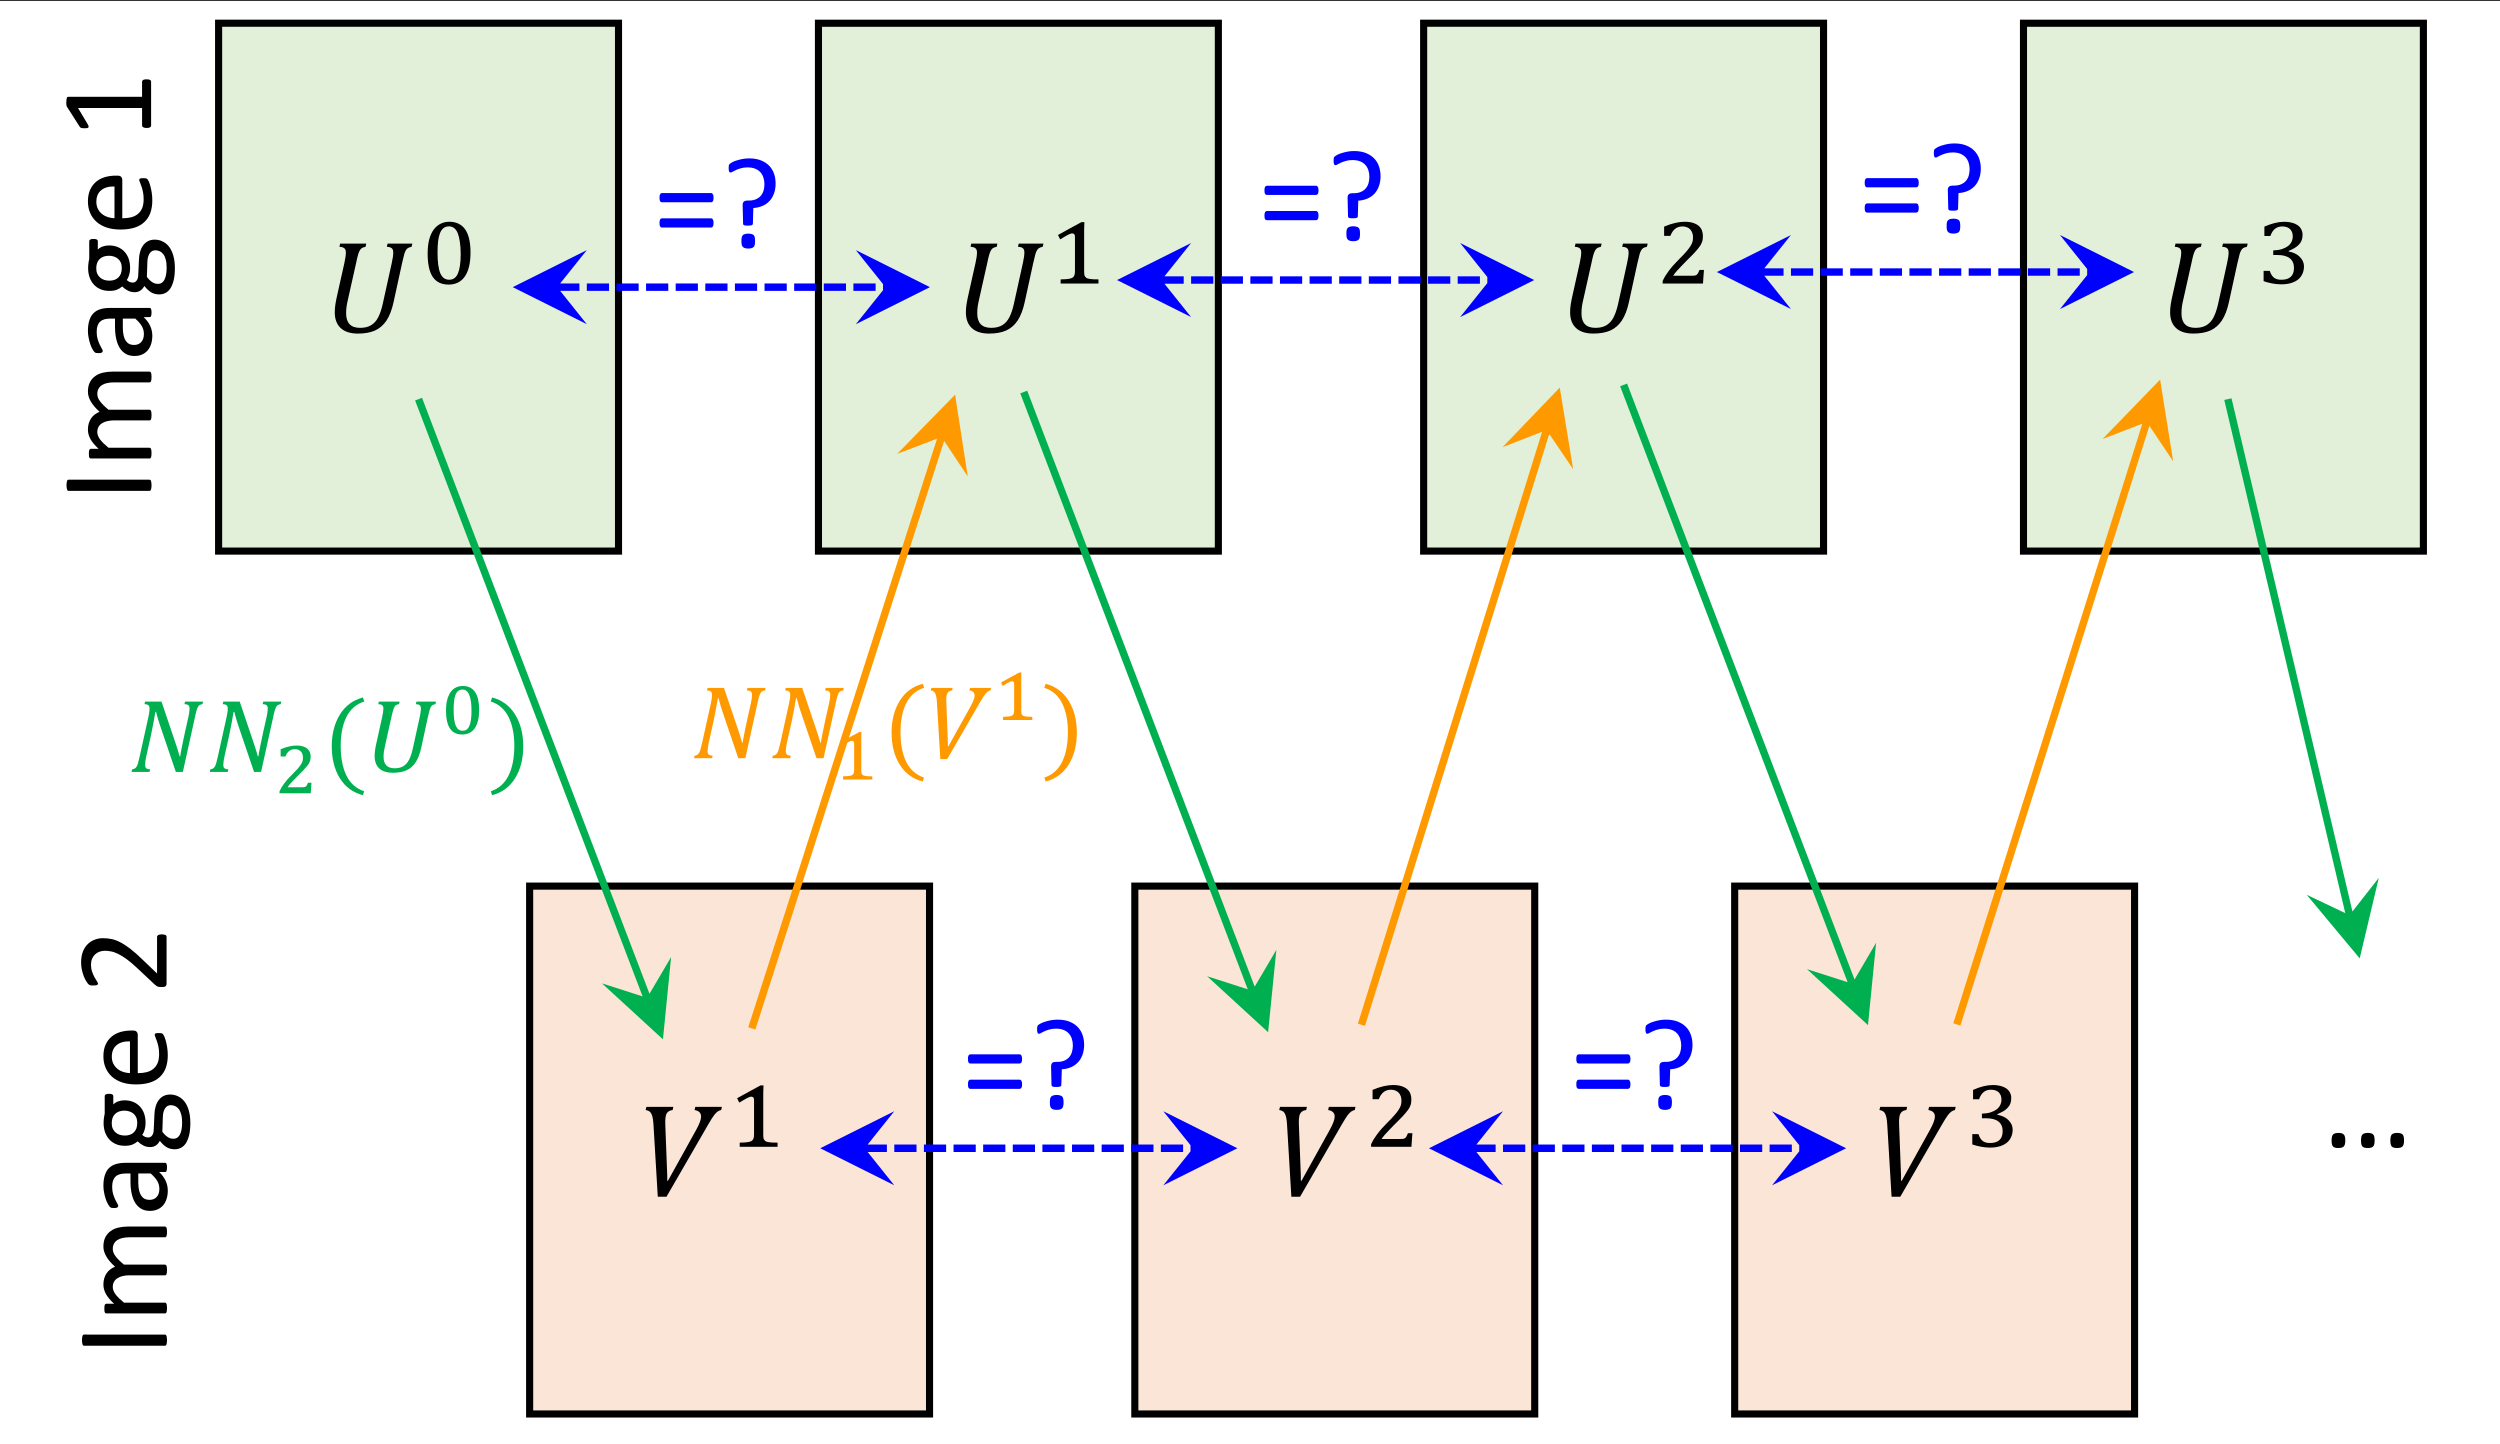 <?xml version="1.0" encoding="UTF-8" standalone="no"?>
<!-- Created with Inkscape (http://www.inkscape.org/) -->

<svg
   version="1.1"
   id="svg1"
   width="450"
   height="260"
   viewBox="0 0 450 260"
   xmlns="http://www.w3.org/2000/svg"
   xmlns:svg="http://www.w3.org/2000/svg">
  <rect x="0" y="0" width="450" height="260" fill="#333333" stroke="none"/>
  <defs
     id="defs1">
    <clipPath
       clipPathUnits="userSpaceOnUse"
       id="clipPath3">
      <path
         d="M 0,1.2207e-4 H 960 V 540 H 0 Z"
         clip-rule="evenodd"
         id="path3" />
    </clipPath>
    <clipPath
       clipPathUnits="userSpaceOnUse"
       id="clipPath6">
      <path
         d="M 1.4305e-5,0 H 960 V 540 H 1.4305e-5 Z"
         transform="matrix(1,0,0,-1,-43.728,495.12)"
         clip-rule="evenodd"
         id="path6" />
    </clipPath>
    <clipPath
       clipPathUnits="userSpaceOnUse"
       id="clipPath8">
      <path
         d="M 1.4305e-5,0 H 960 V 540 H 1.4305e-5 Z"
         transform="matrix(1,0,0,-1,-56.808,501.72)"
         clip-rule="evenodd"
         id="path8" />
    </clipPath>
    <clipPath
       clipPathUnits="userSpaceOnUse"
       id="clipPath11">
      <path
         d="M 1.4305e-5,0 H 960 V 540 H 1.4305e-5 Z"
         transform="matrix(1,0,0,-1,-86.328,378.58)"
         clip-rule="evenodd"
         id="path11" />
    </clipPath>
    <clipPath
       clipPathUnits="userSpaceOnUse"
       id="clipPath13">
      <path
         d="M 1.4305e-5,0 H 960 V 540 H 1.4305e-5 Z"
         transform="matrix(1,0,0,-1,-98.328,385.18)"
         clip-rule="evenodd"
         id="path13" />
    </clipPath>
    <clipPath
       clipPathUnits="userSpaceOnUse"
       id="clipPath15">
      <path
         d="M 1.4305e-5,0 H 960 V 540 H 1.4305e-5 Z"
         transform="matrix(-4.4000002e-8,1,1,4.4000002e-8,-472.22,-20.4)"
         clip-rule="evenodd"
         id="path15" />
    </clipPath>
    <clipPath
       clipPathUnits="userSpaceOnUse"
       id="clipPath17">
      <path
         d="M 1.4305e-5,0 H 960 V 540 H 1.4305e-5 Z"
         transform="matrix(-4.4000002e-8,1,1,4.4000002e-8,-356.81,-22.488)"
         clip-rule="evenodd"
         id="path17" />
    </clipPath>
    <clipPath
       clipPathUnits="userSpaceOnUse"
       id="clipPath20">
      <path
         d="M 1.4305e-5,0 H 960 V 540 H 1.4305e-5 Z"
         transform="matrix(1,0,0,-1,-128.93,495.12)"
         clip-rule="evenodd"
         id="path20" />
    </clipPath>
    <clipPath
       clipPathUnits="userSpaceOnUse"
       id="clipPath22">
      <path
         d="M 1.4305e-5,0 H 960 V 540 H 1.4305e-5 Z"
         transform="matrix(1,0,0,-1,-141.65,501.72)"
         clip-rule="evenodd"
         id="path22" />
    </clipPath>
    <clipPath
       clipPathUnits="userSpaceOnUse"
       id="clipPath26">
      <path
         d="M 1.4305e-5,0 H 960 V 540 H 1.4305e-5 Z"
         transform="matrix(1,0,0,-1,-17.376,435.79)"
         clip-rule="evenodd"
         id="path26" />
    </clipPath>
    <clipPath
       clipPathUnits="userSpaceOnUse"
       id="clipPath28">
      <path
         d="M 1.4305e-5,0 H 960 V 540 H 1.4305e-5 Z"
         transform="matrix(1,0,0,-1,-27.936,435.79)"
         clip-rule="evenodd"
         id="path28" />
    </clipPath>
    <clipPath
       clipPathUnits="userSpaceOnUse"
       id="clipPath30">
      <path
         d="M 1.4305e-5,0 H 960 V 540 H 1.4305e-5 Z"
         transform="matrix(1,0,0,-1,-37.056,432.91)"
         clip-rule="evenodd"
         id="path30" />
    </clipPath>
    <clipPath
       clipPathUnits="userSpaceOnUse"
       id="clipPath32">
      <path
         d="M 1.4305e-5,0 H 960 V 540 H 1.4305e-5 Z"
         transform="matrix(1,0,0,-1,-43.536,435.79)"
         clip-rule="evenodd"
         id="path32" />
    </clipPath>
    <clipPath
       clipPathUnits="userSpaceOnUse"
       id="clipPath34">
      <path
         d="M 1.4305e-5,0 H 960 V 540 H 1.4305e-5 Z"
         transform="matrix(1,0,0,-1,-49.416,435.79)"
         clip-rule="evenodd"
         id="path34" />
    </clipPath>
    <clipPath
       clipPathUnits="userSpaceOnUse"
       id="clipPath36">
      <path
         d="M 1.4305e-5,0 H 960 V 540 H 1.4305e-5 Z"
         transform="matrix(1,0,0,-1,-59.496,440.95)"
         clip-rule="evenodd"
         id="path36" />
    </clipPath>
    <clipPath
       clipPathUnits="userSpaceOnUse"
       id="clipPath38">
      <path
         d="M 1.4305e-5,0 H 960 V 540 H 1.4305e-5 Z"
         transform="matrix(1,0,0,-1,-65.976,435.79)"
         clip-rule="evenodd"
         id="path38" />
    </clipPath>
    <clipPath
       clipPathUnits="userSpaceOnUse"
       id="clipPath40">
      <path
         d="M 1.4305e-5,0 H 960 V 540 H 1.4305e-5 Z"
         transform="matrix(1,0,0,-1,-93.312,437.64)"
         clip-rule="evenodd"
         id="path40" />
    </clipPath>
    <clipPath
       clipPathUnits="userSpaceOnUse"
       id="clipPath42">
      <path
         d="M 1.4305e-5,0 H 960 V 540 H 1.4305e-5 Z"
         transform="matrix(1,0,0,-1,-103.87,437.64)"
         clip-rule="evenodd"
         id="path42" />
    </clipPath>
    <clipPath
       clipPathUnits="userSpaceOnUse"
       id="clipPath44">
      <path
         d="M 1.4305e-5,0 H 960 V 540 H 1.4305e-5 Z"
         transform="matrix(1,0,0,-1,-112.63,434.76)"
         clip-rule="evenodd"
         id="path44" />
    </clipPath>
    <clipPath
       clipPathUnits="userSpaceOnUse"
       id="clipPath46">
      <path
         d="M 1.4305e-5,0 H 960 V 540 H 1.4305e-5 Z"
         transform="matrix(1,0,0,-1,-119.11,437.64)"
         clip-rule="evenodd"
         id="path46" />
    </clipPath>
    <clipPath
       clipPathUnits="userSpaceOnUse"
       id="clipPath48">
      <path
         d="M 1.4305e-5,0 H 960 V 540 H 1.4305e-5 Z"
         transform="matrix(1,0,0,-1,-124.99,437.64)"
         clip-rule="evenodd"
         id="path48" />
    </clipPath>
    <clipPath
       clipPathUnits="userSpaceOnUse"
       id="clipPath50">
      <path
         d="M 1.4305e-5,0 H 960 V 540 H 1.4305e-5 Z"
         transform="matrix(1,0,0,-1,-134.23,442.8)"
         clip-rule="evenodd"
         id="path50" />
    </clipPath>
    <clipPath
       clipPathUnits="userSpaceOnUse"
       id="clipPath52">
      <path
         d="M 1.4305e-5,0 H 960 V 540 H 1.4305e-5 Z"
         transform="matrix(1,0,0,-1,-140.71,437.64)"
         clip-rule="evenodd"
         id="path52" />
    </clipPath>
    <clipPath
       clipPathUnits="userSpaceOnUse"
       id="clipPath55">
      <path
         d="M 1.4305e-5,0 H 960 V 540 H 1.4305e-5 Z"
         transform="matrix(1,0,0,-1,-88.2,506.54)"
         clip-rule="evenodd"
         id="path55" />
    </clipPath>
    <clipPath
       clipPathUnits="userSpaceOnUse"
       id="clipPath58">
      <path
         d="M 1.4305e-5,0 H 960 V 540 H 1.4305e-5 Z"
         transform="matrix(1,0,0,-1,-171.86,378.58)"
         clip-rule="evenodd"
         id="path58" />
    </clipPath>
    <clipPath
       clipPathUnits="userSpaceOnUse"
       id="clipPath60">
      <path
         d="M 1.4305e-5,0 H 960 V 540 H 1.4305e-5 Z"
         transform="matrix(1,0,0,-1,-184.22,385.18)"
         clip-rule="evenodd"
         id="path60" />
    </clipPath>
    <clipPath
       clipPathUnits="userSpaceOnUse"
       id="clipPath63">
      <path
         d="M 1.4305e-5,0 H 960 V 540 H 1.4305e-5 Z"
         transform="matrix(1,0,0,-1,-210.5,495.12)"
         clip-rule="evenodd"
         id="path63" />
    </clipPath>
    <clipPath
       clipPathUnits="userSpaceOnUse"
       id="clipPath65">
      <path
         d="M 1.4305e-5,0 H 960 V 540 H 1.4305e-5 Z"
         transform="matrix(1,0,0,-1,-223.58,501.72)"
         clip-rule="evenodd"
         id="path65" />
    </clipPath>
    <clipPath
       clipPathUnits="userSpaceOnUse"
       id="clipPath70">
      <path
         d="M 1.4305e-5,0 H 960 V 540 H 1.4305e-5 Z"
         transform="matrix(1,0,0,-1,-169.87,507.53)"
         clip-rule="evenodd"
         id="path70" />
    </clipPath>
    <clipPath
       clipPathUnits="userSpaceOnUse"
       id="clipPath73">
      <path
         d="M 1.4305e-5,0 H 960 V 540 H 1.4305e-5 Z"
         transform="matrix(1,0,0,-1,-252.89,378.58)"
         clip-rule="evenodd"
         id="path73" />
    </clipPath>
    <clipPath
       clipPathUnits="userSpaceOnUse"
       id="clipPath75">
      <path
         d="M 1.4305e-5,0 H 960 V 540 H 1.4305e-5 Z"
         transform="matrix(1,0,0,-1,-265.25,385.18)"
         clip-rule="evenodd"
         id="path75" />
    </clipPath>
    <clipPath
       clipPathUnits="userSpaceOnUse"
       id="clipPath78">
      <path
         d="M 1.4305e-5,0 H 960 V 540 H 1.4305e-5 Z"
         transform="matrix(1,0,0,-1,-291.5,495.12)"
         clip-rule="evenodd"
         id="path78" />
    </clipPath>
    <clipPath
       clipPathUnits="userSpaceOnUse"
       id="clipPath80">
      <path
         d="M 1.4305e-5,0 H 960 V 540 H 1.4305e-5 Z"
         transform="matrix(1,0,0,-1,-304.58,501.72)"
         clip-rule="evenodd"
         id="path80" />
    </clipPath>
    <clipPath
       clipPathUnits="userSpaceOnUse"
       id="clipPath85">
      <path
         d="M 1.4305e-5,0 H 960 V 540 H 1.4305e-5 Z"
         transform="matrix(1,0,0,-1,-250.9,508.56)"
         clip-rule="evenodd"
         id="path85" />
    </clipPath>
    <clipPath
       clipPathUnits="userSpaceOnUse"
       id="clipPath88">
      <path
         d="M 1.4305e-5,0 H 960 V 540 H 1.4305e-5 Z"
         transform="matrix(1,0,0,-1,-129.84,390.26)"
         clip-rule="evenodd"
         id="path88" />
    </clipPath>
    <clipPath
       clipPathUnits="userSpaceOnUse"
       id="clipPath91">
      <path
         d="M 1.4305e-5,0 H 960 V 540 H 1.4305e-5 Z"
         transform="matrix(1,0,0,-1,-211.97,390.26)"
         clip-rule="evenodd"
         id="path91" />
    </clipPath>
    <clipPath
       clipPathUnits="userSpaceOnUse"
       id="clipPath94">
      <path
         d="M 1.4305e-5,0 H 960 V 540 H 1.4305e-5 Z"
         transform="matrix(1,0,0,-1,-313.44,385.1)"
         clip-rule="evenodd"
         id="path94" />
    </clipPath>
  </defs>
  <g
     id="g1">
    <g
       id="g2">
      <path
         id="path2"
         d="M 0,6.1035e-5 H 960 V 540 H 0 Z"
         style="fill:#ffffff;fill-opacity:1;fill-rule:evenodd;stroke:none"
         transform="matrix(1.333,0,0,-1.333,0,720)"
         clip-path="url(#clipPath3)" />
      <path
         id="path4"
         d="m 29.52,465.72 h 54 V 537 h -54 z"
         style="fill:#e2f0d9;fill-opacity:1;fill-rule:evenodd;stroke:#000000;stroke-width:0.96;stroke-linecap:butt;stroke-linejoin:miter;stroke-miterlimit:10;stroke-dasharray:none;stroke-opacity:1"
         transform="matrix(1.333,0,0,-1.333,0,720)" />
    </g>
    <g
       id="g4">
      <path
         id="path5"
         d="m 2.098,-11.567 0.094,-0.434 h 3.527 l -0.094,0.434 c -0.22,0.047 -0.381,0.103 -0.48,0.164 -0.094,0.056 -0.182,0.141 -0.258,0.258 -0.079,0.117 -0.161,0.302 -0.246,0.551 -0.079,0.252 -0.176,0.656 -0.293,1.219 l -1.102,4.922 c -0.079,0.328 -0.141,0.645 -0.188,0.949 -0.041,0.305 -0.059,0.618 -0.059,0.938 0,0.642 0.155,1.125 0.469,1.453 0.311,0.328 0.785,0.492 1.418,0.492 0.601,0 1.102,-0.12 1.5,-0.363 0.398,-0.249 0.715,-0.604 0.949,-1.066 0.24,-0.469 0.445,-1.069 0.609,-1.805 l 1.219,-5.531 c 0.132,-0.586 0.199,-1.058 0.199,-1.418 0,-0.272 -0.07,-0.463 -0.211,-0.574 -0.135,-0.108 -0.352,-0.17 -0.656,-0.188 l 0.105,-0.434 h 3.34 l -0.105,0.434 c -0.211,0.047 -0.372,0.103 -0.48,0.164 -0.103,0.064 -0.193,0.152 -0.27,0.27 -0.079,0.117 -0.158,0.302 -0.234,0.551 -0.07,0.252 -0.17,0.653 -0.293,1.207 l -1.148,5.262 c -0.229,1.049 -0.548,1.884 -0.961,2.508 -0.416,0.618 -0.935,1.066 -1.559,1.348 -0.627,0.272 -1.392,0.41 -2.297,0.41 -1.008,0 -1.781,-0.246 -2.32,-0.738 C 1.735,-1.078 1.465,-1.793 1.465,-2.731 c 0,-0.328 0.029,-0.703 0.094,-1.125 0.07,-0.422 0.167,-0.902 0.293,-1.441 l 0.914,-4.09 c 0.132,-0.601 0.199,-1.072 0.199,-1.418 0,-0.264 -0.07,-0.451 -0.211,-0.562 -0.135,-0.117 -0.352,-0.182 -0.656,-0.199 z m 0,0"
         style="fill:#000000;fill-opacity:1;fill-rule:nonzero;stroke:none"
         aria-label="𝑈"
         transform="matrix(1.333,0,0,1.333,58.304,59.84)"
         clip-path="url(#clipPath6)" />
      <path
         id="path7"
         d="m 3.749,0.14 c -0.955,0 -1.664,-0.343 -2.133,-1.031 C 1.153,-1.586 0.924,-2.637 0.924,-4.044 c 0,-0.732 0.07,-1.371 0.211,-1.91 0.146,-0.539 0.352,-0.984 0.609,-1.336 0.264,-0.352 0.574,-0.612 0.926,-0.785 0.357,-0.179 0.75,-0.27 1.172,-0.27 0.516,0 0.952,0.1 1.312,0.293 0.366,0.188 0.662,0.463 0.891,0.82 0.226,0.352 0.393,0.785 0.504,1.301 0.108,0.51 0.164,1.084 0.164,1.723 0,1.43 -0.255,2.514 -0.762,3.246 C 5.442,-0.226 4.71,0.14 3.749,0.14 Z M 2.26,-4.196 c 0,0.633 0.029,1.184 0.094,1.652 0.062,0.469 0.155,0.855 0.281,1.16 0.132,0.299 0.296,0.516 0.492,0.656 0.202,0.141 0.439,0.211 0.715,0.211 0.258,0 0.483,-0.064 0.68,-0.199 0.193,-0.132 0.354,-0.34 0.48,-0.621 0.123,-0.281 0.217,-0.636 0.281,-1.066 0.07,-0.437 0.105,-0.949 0.105,-1.535 0,-0.662 -0.041,-1.233 -0.117,-1.711 C 5.202,-6.124 5.102,-6.516 4.979,-6.821 4.853,-7.126 4.689,-7.351 4.487,-7.501 4.291,-7.647 4.068,-7.723 3.819,-7.723 c -0.299,0 -0.548,0.079 -0.75,0.234 -0.205,0.158 -0.363,0.387 -0.48,0.691 -0.117,0.305 -0.205,0.677 -0.258,1.113 -0.047,0.439 -0.07,0.935 -0.07,1.488 z m 0,0"
         style="fill:#000000;fill-opacity:1;fill-rule:nonzero;stroke:none"
         aria-label="0"
         transform="matrix(1.333,0,0,1.333,75.744,51.04)"
         clip-path="url(#clipPath8)" />
    </g>
    <g
       id="g8">
      <path
         id="path9"
         d="m 71.52,349.2 h 54 v 71.28 h -54 z"
         style="fill:#fbe5d6;fill-opacity:1;fill-rule:evenodd;stroke:#000000;stroke-width:0.96;stroke-linecap:butt;stroke-linejoin:miter;stroke-miterlimit:10;stroke-dasharray:none;stroke-opacity:1"
         transform="matrix(1.333,0,0,-1.333,0,720)" />
    </g>
    <g
       id="g9">
      <path
         id="path10"
         d="m 4.571,-12 -0.094,0.434 c -0.258,0.032 -0.463,0.111 -0.609,0.234 -0.141,0.117 -0.243,0.287 -0.305,0.504 -0.056,0.22 -0.082,0.516 -0.082,0.891 0,0.088 0.006,0.349 0.023,0.785 l 0.246,6.434 v 0.703 h 0.094 l 3.809,-6.867 c 0.217,-0.398 0.381,-0.741 0.492,-1.031 0.117,-0.296 0.176,-0.554 0.176,-0.773 0,-0.492 -0.293,-0.785 -0.879,-0.879 l 0.094,-0.434 h 3.598 l -0.105,0.434 c -0.158,0.023 -0.311,0.088 -0.457,0.188 -0.141,0.094 -0.302,0.255 -0.48,0.48 -0.173,0.22 -0.445,0.653 -0.82,1.301 l -5.625,9.738 H 2.474 L 1.888,-9.656 c -0.023,-0.381 -0.067,-0.709 -0.129,-0.984 -0.064,-0.272 -0.161,-0.483 -0.293,-0.633 -0.135,-0.155 -0.346,-0.252 -0.633,-0.293 l 0.105,-0.434 z m 0,0"
         style="fill:#000000;fill-opacity:1;fill-rule:nonzero;stroke:none"
         aria-label="𝑉"
         transform="matrix(1.333,0,0,1.333,115.104,215.227)"
         clip-path="url(#clipPath11)" />
      <path
         id="path12"
         d="m 4.712,-1.7 c 0,0.135 0.003,0.252 0.012,0.352 0.006,0.094 0.018,0.176 0.035,0.246 0.023,0.064 0.05,0.117 0.082,0.164 0.029,0.047 0.07,0.088 0.117,0.117 0.047,0.056 0.111,0.1 0.199,0.129 0.085,0.023 0.193,0.047 0.328,0.07 0.132,0.018 0.293,0.032 0.48,0.047 0.188,0.009 0.413,0.012 0.68,0.012 V -6.640625e-4 H 1.536 V -0.563 c 0.249,-0.006 0.46,-0.015 0.633,-0.023 0.179,-0.015 0.331,-0.029 0.457,-0.047 0.123,-0.023 0.226,-0.047 0.305,-0.07 0.076,-0.023 0.144,-0.05 0.199,-0.082 0.053,-0.038 0.1,-0.082 0.141,-0.129 0.047,-0.047 0.082,-0.1 0.105,-0.164 0.029,-0.07 0.053,-0.152 0.07,-0.246 0.015,-0.1 0.023,-0.226 0.023,-0.375 v -4.617 c 0,-0.17 -0.035,-0.287 -0.105,-0.352 -0.064,-0.07 -0.152,-0.105 -0.27,-0.105 -0.135,0 -0.334,0.07 -0.598,0.211 C 2.239,-6.428 1.9,-6.229 1.478,-5.966 1.422,-6.059 1.372,-6.156 1.325,-6.258 1.278,-6.358 1.232,-6.461 1.185,-6.563 1.715,-6.85 2.239,-7.14 2.755,-7.43 3.276,-7.717 3.81,-8.008 4.349,-8.298 h 0.398 c -0.009,0.234 -0.018,0.445 -0.023,0.633 -0.009,0.188 -0.012,0.372 -0.012,0.551 0,0.173 0,0.346 0,0.516 z m 0,0"
         style="fill:#000000;fill-opacity:1;fill-rule:nonzero;stroke:none"
         aria-label="1"
         transform="matrix(1.333,0,0,1.333,131.104,206.427)"
         clip-path="url(#clipPath13)" />
    </g>
    <g
       id="g13">
      <path
         id="path14"
         d="m 3.022,-0.235 c 0,0.047 -0.012,0.091 -0.035,0.129 -0.023,0.032 -0.067,0.059 -0.129,0.082 C 2.802,-5.8581419e-4 2.723,0.017 2.624,0.035 2.53,0.049 2.413,0.058 2.272,0.058 c -0.141,0 -0.264,-0.009 -0.363,-0.023 C 1.806,0.017 1.724,-5.858616e-4 1.663,-0.024 1.607,-0.047 1.569,-0.074 1.546,-0.106 1.522,-0.144 1.51,-0.188 1.51,-0.235 l 4e-7,-10.91 c 0,-0.047 0.012,-0.085 0.035,-0.117 0.029,-0.038 0.076,-0.064 0.141,-0.082 0.062,-0.023 0.141,-0.041 0.234,-0.059 0.094,-0.015 0.211,-0.023 0.352,-0.023 0.141,0 0.258,0.009 0.352,0.023 0.1,0.018 0.179,0.035 0.234,0.059 0.062,0.018 0.105,0.044 0.129,0.082 0.023,0.032 0.035,0.07 0.035,0.117 z m 14.593,0.012 c 0,0.047 -0.012,0.088 -0.035,0.117 -0.023,0.032 -0.064,0.064 -0.117,0.094 -0.047,0.023 -0.117,0.038 -0.211,0.047 -0.094,0.015 -0.211,0.023 -0.352,0.023 -0.149,-1e-8 -0.27,-0.009 -0.363,-0.023 -0.094,-0.009 -0.17,-0.023 -0.223,-0.047 -0.056,-0.029 -0.094,-0.062 -0.117,-0.094 -0.023,-0.029 -0.035,-0.07 -0.035,-0.117 V -5.028 c 0,-0.334 -0.032,-0.639 -0.094,-0.914 -0.056,-0.272 -0.149,-0.507 -0.281,-0.703 -0.126,-0.202 -0.29,-0.354 -0.492,-0.457 -0.196,-0.108 -0.431,-0.164 -0.703,-0.164 -0.337,0 -0.674,0.129 -1.008,0.387 -0.337,0.258 -0.709,0.633 -1.113,1.125 v 5.531 c 0,0.047 -0.012,0.088 -0.035,0.117 -0.023,0.032 -0.064,0.064 -0.117,0.094 -0.056,0.023 -0.129,0.038 -0.223,0.047 -0.094,0.015 -0.211,0.023 -0.352,0.023 -0.135,-1e-8 -0.252,-0.009 -0.352,-0.023 -0.094,-0.009 -0.17,-0.023 -0.223,-0.047 -0.056,-0.029 -0.094,-0.062 -0.117,-0.094 -0.018,-0.029 -0.023,-0.07 -0.023,-0.117 l 1e-6,-4.805 c 0,-0.334 -0.035,-0.639 -0.105,-0.914 -0.064,-0.272 -0.161,-0.507 -0.293,-0.703 C 10.505,-6.847 10.343,-7 10.15,-7.102 9.954,-7.211 9.719,-7.266 9.447,-7.266 c -0.328,0 -0.665,0.129 -1.008,0.387 -0.337,0.258 -0.703,0.633 -1.102,1.125 l -2e-7,5.531 c 0,0.047 -0.012,0.088 -0.035,0.117 -0.023,0.032 -0.064,0.064 -0.117,0.094 C 7.13,0.011 7.056,0.026 6.963,0.035 6.869,0.049 6.746,0.058 6.599,0.058 6.459,0.058 6.342,0.049 6.248,0.035 6.154,0.026 6.078,0.011 6.025,-0.012 5.969,-0.042 5.931,-0.074 5.908,-0.106 5.89,-0.135 5.884,-0.176 5.884,-0.223 l 3e-7,-7.91 c 0,-0.047 0.006,-0.085 0.023,-0.117 0.015,-0.029 0.05,-0.059 0.105,-0.082 0.053,-0.029 0.12,-0.05 0.199,-0.059 0.085,-0.006 0.193,-0.012 0.328,-0.012 0.132,0 0.237,0.006 0.316,0.012 0.085,0.009 0.152,0.029 0.199,0.059 0.047,0.023 0.082,0.053 0.105,0.082 0.023,0.032 0.035,0.07 0.035,0.117 v 1.043 C 7.642,-7.583 8.07,-7.946 8.486,-8.18 8.908,-8.415 9.333,-8.532 9.763,-8.532 c 0.328,0 0.621,0.041 0.879,0.117 0.258,0.079 0.483,0.188 0.68,0.328 0.202,0.135 0.375,0.299 0.516,0.492 0.141,0.188 0.258,0.398 0.352,0.633 0.264,-0.287 0.516,-0.53 0.75,-0.727 0.24,-0.202 0.472,-0.363 0.691,-0.48 0.217,-0.123 0.428,-0.214 0.633,-0.27 0.211,-0.062 0.422,-0.094 0.633,-0.094 0.516,0 0.943,0.091 1.289,0.27 0.343,0.182 0.621,0.422 0.832,0.727 0.217,0.299 0.369,0.645 0.457,1.043 0.094,0.398 0.141,0.82 0.141,1.266 z m 8.604,0.012 c 0,0.07 -0.023,0.126 -0.07,0.164 -0.047,0.032 -0.114,0.053 -0.199,0.07 -0.079,0.023 -0.196,0.035 -0.352,0.035 -0.149,-1e-8 -0.27,-0.012 -0.363,-0.035 -0.094,-0.018 -0.161,-0.038 -0.199,-0.07 -0.041,-0.038 -0.059,-0.094 -0.059,-0.164 V -1.008 c -0.346,0.375 -0.732,0.665 -1.16,0.867 -0.422,0.202 -0.873,0.305 -1.348,0.305 -0.416,-2e-8 -0.791,-0.056 -1.125,-0.164 C 21.008,-0.109 20.718,-0.264 20.477,-0.469 20.243,-0.671 20.058,-0.921 19.926,-1.219 c -0.135,-0.305 -0.199,-0.645 -0.199,-1.02 0,-0.445 0.088,-0.832 0.27,-1.16 0.188,-0.328 0.448,-0.601 0.785,-0.82 0.343,-0.217 0.762,-0.381 1.254,-0.492 0.492,-0.108 1.043,-0.164 1.652,-0.164 l 1.09,10e-8 v -0.609 c 0,-0.305 -0.032,-0.574 -0.094,-0.809 -0.064,-0.234 -0.17,-0.428 -0.316,-0.586 -0.141,-0.155 -0.325,-0.272 -0.551,-0.352 -0.229,-0.076 -0.51,-0.117 -0.844,-0.117 -0.36,0 -0.686,0.044 -0.973,0.129 -0.281,0.088 -0.527,0.182 -0.738,0.281 -0.211,0.103 -0.393,0.196 -0.539,0.281 -0.141,0.088 -0.246,0.129 -0.316,0.129 -0.047,0 -0.091,-0.012 -0.129,-0.035 -0.032,-0.023 -0.064,-0.059 -0.094,-0.105 -0.023,-0.047 -0.044,-0.105 -0.059,-0.176 -0.009,-0.076 -0.012,-0.158 -0.012,-0.246 0,-0.146 0.006,-0.264 0.023,-0.352 0.023,-0.085 0.073,-0.164 0.152,-0.234 0.085,-0.076 0.223,-0.167 0.41,-0.27 0.193,-0.108 0.416,-0.202 0.668,-0.281 0.258,-0.085 0.533,-0.155 0.832,-0.211 0.296,-0.062 0.598,-0.094 0.902,-0.094 0.568,0 1.055,0.067 1.453,0.199 0.398,0.126 0.718,0.313 0.961,0.562 0.249,0.252 0.428,0.563 0.539,0.938 0.108,0.369 0.164,0.797 0.164,1.289 z m -1.441,-3.609 -1.23,-1e-7 c -0.398,0 -0.747,0.035 -1.043,0.105 -0.29,0.064 -0.533,0.161 -0.727,0.293 -0.196,0.135 -0.34,0.293 -0.434,0.48 -0.088,0.182 -0.129,0.393 -0.129,0.633 0,0.407 0.129,0.732 0.387,0.973 0.264,0.243 0.633,0.363 1.102,0.363 0.375,2e-8 0.727,-0.094 1.055,-0.281 0.328,-0.193 0.668,-0.492 1.02,-0.891 z M 35.533,-7.77 c 0,0.205 -0.029,0.352 -0.082,0.445 -0.056,0.088 -0.129,0.129 -0.223,0.129 h -1.125 c 0.202,0.211 0.343,0.445 0.422,0.703 0.085,0.258 0.129,0.524 0.129,0.797 0,0.454 -0.076,0.855 -0.223,1.207 -0.149,0.352 -0.36,0.653 -0.633,0.902 -0.267,0.243 -0.586,0.431 -0.961,0.562 -0.375,0.126 -0.794,0.188 -1.254,0.188 -0.322,-10e-8 -0.627,-0.041 -0.914,-0.129 -0.29,-0.085 -0.516,-0.193 -0.68,-0.328 -0.103,0.111 -0.188,0.231 -0.258,0.363 -0.064,0.135 -0.094,0.29 -0.094,0.469 0,0.205 0.094,0.375 0.281,0.516 0.188,0.135 0.439,0.205 0.762,0.211 l 2.062,0.094 c 0.39,0.009 0.75,0.064 1.078,0.164 0.328,0.094 0.612,0.231 0.855,0.41 0.24,0.182 0.428,0.398 0.562,0.656 0.132,0.258 0.199,0.563 0.199,0.914 0,0.357 -0.079,0.703 -0.234,1.031 -0.149,0.328 -0.381,0.615 -0.691,0.867 -0.313,0.249 -0.712,0.445 -1.195,0.586 -0.486,0.146 -1.061,0.223 -1.723,0.223 -0.642,-1e-7 -1.189,-0.056 -1.641,-0.164 -0.445,-0.111 -0.814,-0.258 -1.102,-0.445 -0.281,-0.188 -0.489,-0.416 -0.621,-0.68 -0.126,-0.258 -0.188,-0.539 -0.188,-0.844 0,-0.188 0.023,-0.375 0.07,-0.562 0.047,-0.182 0.117,-0.352 0.211,-0.516 C 28.426,-0.165 28.549,-0.32 28.689,-0.469 28.83,-0.616 28.994,-0.765 29.181,-0.915 28.9,-1.061 28.689,-1.246 28.549,-1.465 c -0.141,-0.226 -0.211,-0.469 -0.211,-0.727 0,-0.357 0.073,-0.68 0.223,-0.961 0.146,-0.281 0.331,-0.53 0.551,-0.75 -0.188,-0.217 -0.337,-0.463 -0.445,-0.738 -0.103,-0.272 -0.152,-0.601 -0.152,-0.984 0,-0.451 0.073,-0.855 0.223,-1.207 0.155,-0.357 0.366,-0.659 0.633,-0.902 0.272,-0.249 0.598,-0.439 0.973,-0.574 0.381,-0.132 0.797,-0.199 1.242,-0.199 0.24,0 0.463,0.018 0.668,0.047 0.211,0.023 0.404,0.059 0.586,0.105 l 2.391,10e-8 c 0.1,0 0.176,0.047 0.223,0.141 0.053,0.094 0.082,0.243 0.082,0.445 z m -2.273,2.086 c 0,-0.539 -0.149,-0.961 -0.445,-1.266 -0.29,-0.305 -0.709,-0.457 -1.254,-0.457 -0.281,-10e-8 -0.527,0.047 -0.738,0.141 -0.205,0.094 -0.375,0.223 -0.516,0.387 -0.141,0.164 -0.246,0.357 -0.316,0.574 -0.064,0.211 -0.094,0.434 -0.094,0.668 0,0.524 0.146,0.935 0.445,1.23 0.296,0.299 0.709,0.445 1.242,0.445 0.287,0 0.539,-0.041 0.75,-0.129 0.211,-0.094 0.381,-0.217 0.516,-0.375 0.141,-0.164 0.24,-0.352 0.305,-0.562 0.07,-0.211 0.105,-0.428 0.105,-0.656 z m 0.738,6.27 c 0,-0.346 -0.141,-0.604 -0.422,-0.785 -0.281,-0.188 -0.656,-0.287 -1.125,-0.305 l -2.051,-0.07 c -0.188,0.149 -0.346,0.29 -0.469,0.422 -0.117,0.135 -0.211,0.258 -0.281,0.375 -0.07,0.123 -0.123,0.246 -0.152,0.363 -0.023,0.117 -0.035,0.234 -0.035,0.352 0,0.381 0.19,0.671 0.574,0.867 0.39,0.193 0.932,0.293 1.629,0.293 0.437,0 0.803,-0.044 1.102,-0.129 0.296,-0.079 0.533,-0.188 0.715,-0.328 0.179,-0.141 0.308,-0.305 0.387,-0.492 0.085,-0.182 0.129,-0.369 0.129,-0.563 z M 44.079,-4.524 c 0,0.234 -0.059,0.398 -0.176,0.492 -0.111,0.094 -0.24,0.141 -0.387,0.141 l -5.191,-3e-7 c 0,0.445 0.041,0.844 0.129,1.195 0.094,0.352 0.24,0.653 0.445,0.902 0.202,0.252 0.469,0.445 0.797,0.586 0.328,0.135 0.729,0.199 1.207,0.199 0.375,0 0.706,-0.029 0.996,-0.094 0.296,-0.062 0.551,-0.132 0.762,-0.211 0.217,-0.076 0.393,-0.144 0.527,-0.199 0.141,-0.062 0.246,-0.094 0.316,-0.094 0.038,0 0.073,0.012 0.105,0.035 0.038,0.018 0.064,0.044 0.082,0.082 0.015,0.041 0.026,0.1 0.035,0.176 0.006,0.07 0.012,0.161 0.012,0.27 0,0.07 -0.006,0.138 -0.012,0.199 0,0.056 -0.006,0.105 -0.012,0.152 -0.009,0.041 -0.023,0.079 -0.047,0.117 -0.023,0.032 -0.053,0.064 -0.082,0.094 -0.032,0.032 -0.126,0.088 -0.281,0.164 -0.158,0.07 -0.363,0.141 -0.621,0.211 -0.252,0.07 -0.545,0.132 -0.879,0.187 -0.328,0.053 -0.68,0.082 -1.055,0.082 -0.65,-3e-8 -1.219,-0.091 -1.711,-0.27 C 38.553,-0.285 38.143,-0.554 37.809,-0.915 37.472,-1.272 37.218,-1.723 37.048,-2.262 c -0.164,-0.539 -0.246,-1.163 -0.246,-1.875 0,-0.68 0.085,-1.289 0.258,-1.828 0.179,-0.545 0.434,-1.008 0.762,-1.383 0.334,-0.381 0.738,-0.674 1.207,-0.879 0.469,-0.202 0.99,-0.305 1.57,-0.305 0.615,1e-7 1.143,0.103 1.582,0.305 0.437,0.196 0.797,0.466 1.078,0.809 0.281,0.337 0.486,0.732 0.621,1.184 0.132,0.454 0.199,0.938 0.199,1.453 z m -1.465,-0.422 c 0.023,-0.765 -0.146,-1.362 -0.504,-1.793 -0.352,-0.437 -0.876,-0.656 -1.57,-0.656 -0.36,0 -0.677,0.07 -0.949,0.211 -0.267,0.135 -0.492,0.313 -0.68,0.539 -0.182,0.22 -0.322,0.478 -0.422,0.773 -0.094,0.29 -0.149,0.598 -0.164,0.926 z m 14.473,4.348 c 0,0.111 -0.009,0.205 -0.023,0.281 -0.018,0.079 -0.041,0.141 -0.07,0.188 -0.032,0.047 -0.067,0.082 -0.105,0.105 -0.032,0.018 -0.07,0.023 -0.117,0.023 l -5.941,-2.6142e-7 c -0.041,-1.81e-9 -0.079,-0.006 -0.117,-0.023 -0.032,-0.023 -0.064,-0.059 -0.094,-0.105 -0.032,-0.047 -0.059,-0.108 -0.082,-0.188 -0.018,-0.076 -0.023,-0.17 -0.023,-0.281 0,-0.108 0.006,-0.199 0.023,-0.27 0.023,-0.076 0.047,-0.141 0.07,-0.187 0.029,-0.053 0.062,-0.094 0.094,-0.117 0.038,-0.029 0.082,-0.047 0.129,-0.047 l 2.379,1e-7 1e-6,-8.648 -2.203,1.312 c -0.111,0.064 -0.199,0.103 -0.27,0.117 -0.064,0.009 -0.117,-0.006 -0.164,-0.047 -0.041,-0.038 -0.067,-0.1 -0.082,-0.188 -0.009,-0.094 -0.012,-0.205 -0.012,-0.34 0,-0.1 0.003,-0.188 0.012,-0.258 0.006,-0.07 0.018,-0.129 0.035,-0.176 0.015,-0.047 0.038,-0.085 0.07,-0.117 0.038,-0.038 0.082,-0.073 0.129,-0.105 l 2.625,-1.676 c 0.023,-0.023 0.05,-0.038 0.082,-0.047 0.038,-0.015 0.082,-0.026 0.129,-0.035 0.053,-0.015 0.117,-0.023 0.188,-0.023 0.07,0 0.158,0 0.27,0 0.141,0 0.258,0.009 0.352,0.023 0.094,0.009 0.164,0.023 0.211,0.047 0.053,0.018 0.088,0.041 0.105,0.07 0.023,0.032 0.035,0.067 0.035,0.105 l -10e-7,9.984 2.051,10e-8 c 0.047,0 0.088,0.018 0.129,0.047 0.047,0.023 0.082,0.064 0.105,0.117 0.029,0.047 0.05,0.111 0.059,0.187 0.015,0.07 0.023,0.161 0.023,0.27 z m 0,0"
         style="fill:#000000;fill-opacity:1;fill-rule:nonzero;stroke:none"
         aria-label="Ima&#10;g&#10;e &#10;1"
         transform="matrix(-5.8666667e-8,-1.333,1.333,-5.8666667e-8,27.2,90.373)"
         clip-path="url(#clipPath15)" />
    </g>
    <g
       id="g15">
      <path
         id="path16"
         d="m 3.023,-0.234 c 0,0.047 -0.012,0.091 -0.035,0.129 -0.023,0.032 -0.067,0.059 -0.129,0.082 C 2.803,2.8137334e-4 2.724,0.018 2.625,0.035 2.531,0.05 2.414,0.059 2.273,0.059 2.132,0.059 2.009,0.05 1.91,0.035 1.807,0.018 1.725,2.8132591e-4 1.664,-0.023 c -0.056,-0.023 -0.094,-0.05 -0.117,-0.082 -0.023,-0.038 -0.035,-0.082 -0.035,-0.129 l 5e-7,-10.91 c 0,-0.047 0.012,-0.085 0.035,-0.117 0.029,-0.038 0.076,-0.064 0.141,-0.082 0.062,-0.023 0.141,-0.041 0.234,-0.059 0.094,-0.015 0.211,-0.023 0.352,-0.023 0.141,0 0.258,0.009 0.352,0.023 0.1,0.018 0.179,0.035 0.234,0.059 0.062,0.018 0.105,0.044 0.129,0.082 0.023,0.032 0.035,0.07 0.035,0.117 z m 14.59,0.012 c 0,0.047 -0.012,0.088 -0.035,0.117 -0.023,0.032 -0.064,0.064 -0.117,0.094 -0.047,0.023 -0.117,0.038 -0.211,0.047 -0.094,0.015 -0.211,0.023 -0.352,0.023 -0.149,0 -0.27,-0.009 -0.363,-0.023 -0.094,-0.009 -0.17,-0.023 -0.223,-0.047 -0.056,-0.029 -0.094,-0.062 -0.117,-0.094 -0.023,-0.029 -0.035,-0.07 -0.035,-0.117 V -5.027 c 0,-0.334 -0.032,-0.639 -0.094,-0.914 -0.056,-0.272 -0.149,-0.507 -0.281,-0.703 -0.126,-0.202 -0.29,-0.354 -0.492,-0.457 -0.196,-0.108 -0.431,-0.164 -0.703,-0.164 -0.337,0 -0.674,0.129 -1.008,0.387 -0.337,0.258 -0.709,0.633 -1.113,1.125 l -10e-7,5.531 c 0,0.047 -0.012,0.088 -0.035,0.117 -0.023,0.032 -0.064,0.064 -0.117,0.094 -0.056,0.023 -0.129,0.038 -0.223,0.047 -0.094,0.015 -0.211,0.023 -0.352,0.023 -0.135,-1e-8 -0.252,-0.009 -0.352,-0.023 -0.094,-0.009 -0.17,-0.023 -0.223,-0.047 -0.056,-0.029 -0.094,-0.062 -0.117,-0.094 -0.018,-0.029 -0.023,-0.07 -0.023,-0.117 V -5.027 c 0,-0.334 -0.035,-0.639 -0.105,-0.914 -0.064,-0.272 -0.161,-0.507 -0.293,-0.703 C 10.502,-6.846 10.341,-6.999 10.148,-7.101 9.952,-7.21 9.717,-7.265 9.445,-7.265 c -0.328,0 -0.665,0.129 -1.008,0.387 -0.337,0.258 -0.703,0.633 -1.102,1.125 l -3e-7,5.531 c 0,0.047 -0.012,0.088 -0.035,0.117 -0.023,0.032 -0.064,0.064 -0.117,0.094 C 7.128,0.012 7.054,0.027 6.961,0.035 6.867,0.05 6.744,0.059 6.597,0.059 c -0.141,-10e-9 -0.258,-0.009 -0.352,-0.023 -0.094,-0.009 -0.17,-0.023 -0.223,-0.047 -0.056,-0.029 -0.094,-0.062 -0.117,-0.094 -0.018,-0.029 -0.023,-0.07 -0.023,-0.117 l 4e-7,-7.91 c 0,-0.047 0.006,-0.085 0.023,-0.117 0.015,-0.029 0.05,-0.059 0.105,-0.082 0.053,-0.029 0.12,-0.05 0.199,-0.059 0.085,-0.006 0.193,-0.012 0.328,-0.012 0.132,0 0.237,0.006 0.316,0.012 0.085,0.009 0.152,0.029 0.199,0.059 0.047,0.023 0.082,0.053 0.105,0.082 0.023,0.032 0.035,0.07 0.035,0.117 l -10e-8,1.043 c 0.445,-0.492 0.873,-0.855 1.289,-1.09 0.422,-0.234 0.847,-0.352 1.277,-0.352 0.328,0 0.621,0.041 0.879,0.117 0.258,0.079 0.483,0.188 0.68,0.328 0.202,0.135 0.375,0.299 0.516,0.492 0.141,0.188 0.258,0.398 0.352,0.633 0.264,-0.287 0.516,-0.53 0.75,-0.727 0.24,-0.202 0.472,-0.363 0.691,-0.48 0.217,-0.123 0.428,-0.214 0.633,-0.27 0.211,-0.062 0.422,-0.094 0.633,-0.094 0.516,0 0.943,0.091 1.289,0.27 0.343,0.182 0.621,0.422 0.832,0.727 0.217,0.299 0.369,0.645 0.457,1.043 0.094,0.398 0.141,0.82 0.141,1.266 z m 8.604,0.012 c 0,0.07 -0.023,0.126 -0.07,0.164 -0.047,0.032 -0.114,0.053 -0.199,0.07 -0.079,0.023 -0.196,0.035 -0.352,0.035 -0.149,-1e-8 -0.27,-0.012 -0.363,-0.035 -0.094,-0.018 -0.161,-0.038 -0.199,-0.07 -0.041,-0.038 -0.059,-0.094 -0.059,-0.164 V -1.008 c -0.346,0.375 -0.732,0.665 -1.16,0.867 -0.422,0.202 -0.873,0.305 -1.348,0.305 -0.416,-2e-8 -0.791,-0.056 -1.125,-0.164 C 21.005,-0.108 20.715,-0.263 20.475,-0.468 20.241,-0.671 20.056,-0.92 19.924,-1.218 c -0.135,-0.305 -0.199,-0.645 -0.199,-1.02 0,-0.445 0.088,-0.832 0.27,-1.16 0.188,-0.328 0.448,-0.601 0.785,-0.82 0.343,-0.217 0.762,-0.381 1.254,-0.492 0.492,-0.108 1.043,-0.164 1.652,-0.164 h 1.09 v -0.609 c 0,-0.305 -0.032,-0.574 -0.094,-0.809 -0.064,-0.234 -0.17,-0.428 -0.316,-0.586 -0.141,-0.155 -0.325,-0.272 -0.551,-0.352 -0.229,-0.076 -0.51,-0.117 -0.844,-0.117 -0.36,0 -0.686,0.044 -0.973,0.129 -0.281,0.088 -0.527,0.182 -0.738,0.281 -0.211,0.103 -0.393,0.196 -0.539,0.281 -0.141,0.088 -0.246,0.129 -0.316,0.129 -0.047,0 -0.091,-0.012 -0.129,-0.035 -0.032,-0.023 -0.064,-0.059 -0.094,-0.105 -0.023,-0.047 -0.044,-0.105 -0.059,-0.176 -0.009,-0.076 -0.012,-0.158 -0.012,-0.246 0,-0.146 0.006,-0.264 0.023,-0.352 0.023,-0.085 0.073,-0.164 0.152,-0.234 0.085,-0.076 0.223,-0.167 0.41,-0.27 0.193,-0.108 0.416,-0.202 0.668,-0.281 0.258,-0.085 0.533,-0.155 0.832,-0.211 0.296,-0.062 0.598,-0.094 0.902,-0.094 0.568,0 1.055,0.067 1.453,0.199 0.398,0.126 0.718,0.313 0.961,0.562 0.249,0.252 0.428,0.562 0.539,0.938 0.108,0.369 0.164,0.797 0.164,1.289 z M 24.776,-3.82 h -1.23 c -0.398,0 -0.747,0.035 -1.043,0.105 -0.29,0.064 -0.533,0.161 -0.727,0.293 -0.196,0.135 -0.34,0.293 -0.434,0.48 -0.088,0.182 -0.129,0.393 -0.129,0.633 0,0.407 0.129,0.732 0.387,0.973 0.264,0.243 0.633,0.363 1.102,0.363 0.375,2e-8 0.727,-0.094 1.055,-0.281 0.328,-0.193 0.668,-0.492 1.02,-0.891 z M 35.534,-7.769 c 0,0.205 -0.029,0.352 -0.082,0.445 -0.056,0.088 -0.129,0.129 -0.223,0.129 h -1.125 c 0.202,0.211 0.343,0.445 0.422,0.703 0.085,0.258 0.129,0.524 0.129,0.797 0,0.454 -0.076,0.855 -0.223,1.207 -0.149,0.352 -0.36,0.653 -0.633,0.902 -0.267,0.243 -0.586,0.431 -0.961,0.562 -0.375,0.126 -0.794,0.188 -1.254,0.187 -0.322,0 -0.627,-0.041 -0.914,-0.129 -0.29,-0.085 -0.516,-0.193 -0.68,-0.328 -0.103,0.111 -0.188,0.231 -0.258,0.363 -0.064,0.135 -0.094,0.29 -0.094,0.469 0,0.205 0.094,0.375 0.281,0.516 0.188,0.135 0.439,0.205 0.762,0.211 l 2.062,0.094 c 0.39,0.009 0.75,0.064 1.078,0.164 0.328,0.094 0.612,0.231 0.855,0.41 0.24,0.182 0.428,0.398 0.562,0.656 0.132,0.258 0.199,0.563 0.199,0.914 0,0.357 -0.079,0.703 -0.234,1.031 -0.149,0.328 -0.381,0.615 -0.691,0.867 -0.313,0.249 -0.712,0.445 -1.195,0.586 -0.486,0.146 -1.061,0.223 -1.723,0.223 -0.642,0 -1.189,-0.056 -1.641,-0.164 C 29.51,2.936 29.141,2.789 28.854,2.602 c -0.281,-0.188 -0.489,-0.416 -0.621,-0.68 -0.126,-0.258 -0.188,-0.539 -0.188,-0.844 0,-0.188 0.023,-0.375 0.07,-0.563 0.047,-0.182 0.117,-0.352 0.211,-0.516 C 28.426,-0.164 28.549,-0.319 28.69,-0.468 28.831,-0.615 28.995,-0.764 29.182,-0.914 28.901,-1.06 28.69,-1.245 28.549,-1.465 c -0.141,-0.226 -0.211,-0.469 -0.211,-0.727 0,-0.357 0.073,-0.68 0.223,-0.961 0.146,-0.281 0.331,-0.53 0.551,-0.75 -0.188,-0.217 -0.337,-0.463 -0.445,-0.738 -0.103,-0.272 -0.152,-0.601 -0.152,-0.984 0,-0.451 0.073,-0.855 0.223,-1.207 0.155,-0.357 0.366,-0.659 0.633,-0.902 0.272,-0.249 0.598,-0.439 0.973,-0.574 0.381,-0.132 0.797,-0.199 1.242,-0.199 0.24,10e-8 0.463,0.018 0.668,0.047 0.211,0.023 0.404,0.059 0.586,0.105 l 2.391,2e-7 c 0.1,0 0.176,0.047 0.223,0.141 0.053,0.094 0.082,0.243 0.082,0.445 z m -2.273,2.086 c 0,-0.539 -0.149,-0.961 -0.445,-1.266 -0.29,-0.305 -0.709,-0.457 -1.254,-0.457 -0.281,0 -0.527,0.047 -0.738,0.141 -0.205,0.094 -0.375,0.223 -0.516,0.387 -0.141,0.164 -0.246,0.357 -0.316,0.574 -0.064,0.211 -0.094,0.434 -0.094,0.668 0,0.524 0.146,0.935 0.445,1.23 0.296,0.299 0.709,0.445 1.242,0.445 0.287,1e-7 0.539,-0.041 0.75,-0.129 0.211,-0.094 0.381,-0.217 0.516,-0.375 0.141,-0.164 0.24,-0.352 0.305,-0.562 0.07,-0.211 0.105,-0.428 0.105,-0.656 z m 0.738,6.27 c 0,-0.346 -0.141,-0.604 -0.422,-0.785 -0.281,-0.188 -0.656,-0.287 -1.125,-0.305 l -2.051,-0.07 c -0.188,0.149 -0.346,0.29 -0.469,0.422 -0.117,0.135 -0.211,0.258 -0.281,0.375 -0.07,0.123 -0.123,0.246 -0.152,0.363 -0.023,0.117 -0.035,0.234 -0.035,0.352 0,0.381 0.19,0.671 0.574,0.867 0.39,0.193 0.932,0.293 1.629,0.293 0.437,0 0.803,-0.044 1.102,-0.129 0.296,-0.079 0.533,-0.188 0.715,-0.328 0.179,-0.141 0.308,-0.305 0.387,-0.492 0.085,-0.182 0.129,-0.369 0.129,-0.562 z M 44.08,-4.523 c 0,0.234 -0.059,0.398 -0.176,0.492 -0.111,0.094 -0.24,0.141 -0.387,0.141 l -5.191,-3e-7 c 0,0.445 0.041,0.844 0.129,1.195 0.094,0.352 0.24,0.653 0.445,0.902 0.202,0.252 0.469,0.445 0.797,0.586 0.328,0.135 0.729,0.199 1.207,0.199 0.375,1e-7 0.706,-0.029 0.996,-0.094 0.296,-0.062 0.551,-0.132 0.762,-0.211 0.217,-0.076 0.393,-0.144 0.527,-0.199 0.141,-0.062 0.246,-0.094 0.316,-0.094 0.038,0 0.073,0.012 0.105,0.035 0.038,0.018 0.064,0.044 0.082,0.082 0.015,0.041 0.026,0.1 0.035,0.176 0.006,0.07 0.012,0.161 0.012,0.27 0,0.07 -0.006,0.138 -0.012,0.199 0,0.056 -0.006,0.105 -0.012,0.152 -0.009,0.041 -0.023,0.079 -0.047,0.117 -0.023,0.032 -0.053,0.064 -0.082,0.094 -0.032,0.032 -0.126,0.088 -0.281,0.164 -0.158,0.07 -0.363,0.141 -0.621,0.211 -0.252,0.07 -0.545,0.132 -0.879,0.187 -0.328,0.053 -0.68,0.082 -1.055,0.082 -0.65,-3e-8 -1.219,-0.091 -1.711,-0.27 C 38.554,-0.284 38.144,-0.553 37.81,-0.914 37.473,-1.271 37.218,-1.722 37.048,-2.261 c -0.164,-0.539 -0.246,-1.163 -0.246,-1.875 0,-0.68 0.085,-1.289 0.258,-1.828 0.179,-0.545 0.434,-1.008 0.762,-1.383 0.334,-0.381 0.738,-0.674 1.207,-0.879 0.469,-0.202 0.99,-0.305 1.57,-0.305 0.615,1e-7 1.143,0.103 1.582,0.305 0.437,0.196 0.797,0.466 1.078,0.809 0.281,0.337 0.486,0.732 0.621,1.184 0.132,0.454 0.199,0.938 0.199,1.453 z m -1.465,-0.422 c 0.023,-0.765 -0.146,-1.362 -0.504,-1.793 -0.352,-0.437 -0.876,-0.656 -1.57,-0.656 -0.36,0 -0.677,0.07 -0.949,0.211 -0.267,0.135 -0.492,0.313 -0.68,0.539 -0.182,0.22 -0.322,0.478 -0.422,0.773 -0.094,0.29 -0.149,0.598 -0.164,0.926 z m 14.449,4.289 c 0,0.111 -0.009,0.208 -0.023,0.293 -0.018,0.079 -0.035,0.146 -0.059,0.199 -0.023,0.056 -0.059,0.1 -0.105,0.129 -0.047,0.023 -0.094,0.035 -0.141,0.035 l -6.293,-2.7689e-7 c -0.079,-3.48e-9 -0.149,-0.006 -0.211,-0.023 -0.064,-0.023 -0.117,-0.059 -0.164,-0.105 -0.041,-0.047 -0.07,-0.111 -0.094,-0.199 -0.018,-0.094 -0.023,-0.202 -0.023,-0.328 0,-0.117 0.003,-0.217 0.012,-0.305 0.006,-0.094 0.023,-0.17 0.047,-0.234 0.029,-0.07 0.07,-0.135 0.117,-0.199 0.047,-0.07 0.105,-0.144 0.176,-0.223 l 2.203,-2.344 c 0.507,-0.539 0.914,-1.02 1.219,-1.441 0.311,-0.428 0.551,-0.82 0.715,-1.172 0.17,-0.352 0.281,-0.671 0.328,-0.961 0.053,-0.287 0.082,-0.557 0.082,-0.809 0,-0.249 -0.044,-0.486 -0.129,-0.715 -0.079,-0.226 -0.196,-0.422 -0.352,-0.586 -0.158,-0.17 -0.352,-0.308 -0.586,-0.41 -0.234,-0.1 -0.504,-0.152 -0.809,-0.152 -0.352,0 -0.674,0.053 -0.961,0.152 -0.281,0.103 -0.533,0.211 -0.75,0.328 -0.211,0.117 -0.393,0.229 -0.539,0.328 -0.141,0.094 -0.246,0.141 -0.316,0.141 -0.041,0 -0.076,-0.012 -0.105,-0.035 -0.032,-0.023 -0.059,-0.059 -0.082,-0.105 -0.018,-0.053 -0.032,-0.123 -0.047,-0.211 -0.009,-0.094 -0.012,-0.202 -0.012,-0.328 0,-0.085 0,-0.158 0,-0.223 0.006,-0.062 0.018,-0.117 0.035,-0.164 0.015,-0.047 0.035,-0.088 0.059,-0.129 0.023,-0.047 0.07,-0.1 0.141,-0.164 0.07,-0.062 0.19,-0.144 0.363,-0.246 0.17,-0.108 0.387,-0.214 0.645,-0.316 0.264,-0.1 0.554,-0.188 0.867,-0.258 0.311,-0.07 0.639,-0.105 0.984,-0.105 0.554,0 1.037,0.079 1.453,0.234 0.413,0.158 0.753,0.372 1.02,0.645 0.272,0.267 0.475,0.58 0.609,0.938 0.141,0.352 0.211,0.732 0.211,1.137 0,0.369 -0.035,0.732 -0.105,1.09 -0.064,0.36 -0.199,0.75 -0.41,1.172 -0.205,0.416 -0.501,0.879 -0.891,1.395 -0.393,0.51 -0.914,1.099 -1.57,1.77 l -1.793,1.875 4.945,2e-7 c 0.047,0 0.088,0.018 0.129,0.047 0.047,0.023 0.085,0.064 0.117,0.117 0.029,0.056 0.053,0.123 0.07,0.199 0.015,0.079 0.023,0.17 0.023,0.27 z m 0,0"
         style="fill:#000000;fill-opacity:1;fill-rule:nonzero;stroke:none"
         aria-label="Ima&#10;g&#10;e &#10;2"
         transform="matrix(-5.8666667e-8,-1.333,1.333,-5.8666667e-8,29.984,244.253)"
         clip-path="url(#clipPath17)" />
    </g>
    <g
       id="g17">
      <path
         id="path18"
         d="m 110.52,465.72 h 54 V 537 h -54 z"
         style="fill:#e2f0d9;fill-opacity:1;fill-rule:evenodd;stroke:#000000;stroke-width:0.96;stroke-linecap:butt;stroke-linejoin:miter;stroke-miterlimit:10;stroke-dasharray:none;stroke-opacity:1"
         transform="matrix(1.333,0,0,-1.333,0,720)" />
    </g>
    <g
       id="g18">
      <path
         id="path19"
         d="m 2.097,-11.567 0.094,-0.434 h 3.527 l -0.094,0.434 c -0.22,0.047 -0.381,0.103 -0.48,0.164 -0.094,0.056 -0.182,0.141 -0.258,0.258 -0.079,0.117 -0.161,0.302 -0.246,0.551 -0.079,0.252 -0.176,0.656 -0.293,1.219 l -1.102,4.922 c -0.079,0.328 -0.141,0.645 -0.188,0.949 -0.041,0.305 -0.059,0.618 -0.059,0.938 0,0.642 0.155,1.125 0.469,1.453 0.311,0.328 0.785,0.492 1.418,0.492 0.601,0 1.102,-0.12 1.5,-0.363 C 6.785,-1.234 7.101,-1.588 7.336,-2.051 7.576,-2.52 7.781,-3.12 7.945,-3.856 l 1.219,-5.531 c 0.132,-0.586 0.199,-1.058 0.199,-1.418 0,-0.272 -0.07,-0.463 -0.211,-0.574 -0.135,-0.108 -0.352,-0.17 -0.656,-0.188 L 8.601,-12 h 3.34 l -0.105,0.434 c -0.211,0.047 -0.372,0.103 -0.48,0.164 -0.103,0.064 -0.193,0.152 -0.27,0.27 -0.079,0.117 -0.158,0.302 -0.234,0.551 -0.07,0.252 -0.17,0.653 -0.293,1.207 l -1.148,5.262 c -0.229,1.049 -0.548,1.884 -0.961,2.508 -0.416,0.618 -0.935,1.066 -1.559,1.348 -0.627,0.272 -1.392,0.41 -2.297,0.41 -1.008,0 -1.781,-0.246 -2.32,-0.738 C 1.734,-1.078 1.465,-1.793 1.465,-2.731 c 0,-0.328 0.029,-0.703 0.094,-1.125 0.07,-0.422 0.167,-0.902 0.293,-1.441 l 0.914,-4.09 c 0.132,-0.601 0.199,-1.072 0.199,-1.418 0,-0.264 -0.07,-0.451 -0.211,-0.562 -0.135,-0.117 -0.352,-0.182 -0.656,-0.199 z m 0,0"
         style="fill:#000000;fill-opacity:1;fill-rule:nonzero;stroke:none"
         aria-label="𝑈"
         transform="matrix(1.333,0,0,1.333,171.907,59.84)"
         clip-path="url(#clipPath20)" />
      <path
         id="path21"
         d="m 4.711,-1.7 c 0,0.135 0.003,0.252 0.012,0.352 0.006,0.094 0.018,0.176 0.035,0.246 0.023,0.064 0.05,0.117 0.082,0.164 0.029,0.047 0.07,0.088 0.117,0.117 0.047,0.056 0.111,0.1 0.199,0.129 0.085,0.023 0.193,0.047 0.328,0.07 0.132,0.018 0.293,0.032 0.48,0.047 0.188,0.009 0.413,0.012 0.68,0.012 V -7.03125e-4 H 1.536 V -0.563 c 0.249,-0.006 0.46,-0.015 0.633,-0.023 0.179,-0.015 0.331,-0.029 0.457,-0.047 0.123,-0.023 0.226,-0.047 0.305,-0.07 0.076,-0.023 0.144,-0.05 0.199,-0.082 0.053,-0.038 0.1,-0.082 0.141,-0.129 0.047,-0.047 0.082,-0.1 0.105,-0.164 0.029,-0.07 0.053,-0.152 0.07,-0.246 0.015,-0.1 0.023,-0.226 0.023,-0.375 v -4.617 c 0,-0.17 -0.035,-0.287 -0.105,-0.352 -0.064,-0.07 -0.152,-0.105 -0.27,-0.105 -0.135,0 -0.334,0.07 -0.598,0.211 -0.258,0.135 -0.598,0.334 -1.02,0.598 -0.056,-0.094 -0.105,-0.19 -0.152,-0.293 -0.047,-0.1 -0.094,-0.202 -0.141,-0.305 0.53,-0.287 1.055,-0.577 1.57,-0.867 0.521,-0.287 1.055,-0.577 1.594,-0.867 h 0.398 c -0.009,0.234 -0.018,0.445 -0.023,0.633 -0.009,0.188 -0.012,0.372 -0.012,0.551 0,0.173 0,0.346 0,0.516 z m 0,0"
         style="fill:#000000;fill-opacity:1;fill-rule:nonzero;stroke:none"
         aria-label="1"
         transform="matrix(1.333,0,0,1.333,188.867,51.04)"
         clip-path="url(#clipPath22)" />
    </g>
    <g
       id="g22">
      <path
         id="path23"
         d="m 56.987,486.42 30.86,-80.85 -0.934,-0.35 -30.86,80.84 z m 30.393,-81.03 3.245,5.52 -1.105,-11.12 -8.237,7.56 z"
         style="fill:#00b050;fill-opacity:1;fill-rule:nonzero;stroke:none"
         transform="matrix(1.333,0,0,-1.333,0,720)" />
    </g>
    <g
       id="g23">
      <path
         id="path24"
         d="m 102,401.11 25.61,79.86 -0.95,0.31 -25.62,-79.86 z m 25.14,80.02 3.54,-5.34 -1.71,11.05 -7.82,-7.99 z"
         style="fill:#ff9900;fill-opacity:1;fill-rule:nonzero;stroke:none"
         transform="matrix(1.333,0,0,-1.333,0,720)" />
    </g>
    <g
       id="g24">
      <path
         id="path25"
         d="m 10.043,-9.493 -0.082,0.34 c -0.173,0.032 -0.299,0.07 -0.375,0.117 -0.079,0.047 -0.149,0.117 -0.211,0.211 -0.056,0.094 -0.117,0.24 -0.188,0.434 -0.064,0.196 -0.141,0.516 -0.234,0.961 l -1.641,7.43 H 6.363 L 4.336,-5.966 C 4.084,-6.684 3.87,-7.398 3.691,-8.11 h -0.094 c -0.032,0.243 -0.111,0.697 -0.234,1.359 -0.126,0.665 -0.255,1.312 -0.387,1.945 l -0.621,2.777 c -0.094,0.445 -0.141,0.809 -0.141,1.09 0,0.211 0.05,0.36 0.152,0.445 0.108,0.088 0.284,0.138 0.527,0.152 l -0.082,0.34 H 0.387 l 0.07,-0.34 c 0.179,-0.029 0.311,-0.076 0.398,-0.141 0.085,-0.062 0.158,-0.146 0.223,-0.258 0.062,-0.108 0.117,-0.24 0.164,-0.398 0.053,-0.164 0.132,-0.475 0.234,-0.938 l 1.184,-5.355 c 0.047,-0.202 0.082,-0.393 0.105,-0.574 0.029,-0.179 0.047,-0.363 0.047,-0.551 0,-0.217 -0.056,-0.369 -0.164,-0.457 -0.111,-0.085 -0.281,-0.132 -0.516,-0.141 l 0.07,-0.34 h 2.227 l 1.828,5.414 c 0.264,0.782 0.472,1.441 0.621,1.98 h 0.07 c 0.038,-0.287 0.123,-0.762 0.258,-1.418 0.132,-0.656 0.252,-1.23 0.363,-1.723 l 0.492,-2.191 c 0.1,-0.46 0.152,-0.835 0.152,-1.125 0,-0.217 -0.056,-0.369 -0.164,-0.457 -0.111,-0.085 -0.287,-0.132 -0.527,-0.141 l 0.082,-0.34 z m 0,0"
         style="fill:#00b050;fill-opacity:1;fill-rule:nonzero;stroke:none"
         aria-label="𝑁"
         transform="matrix(1.333,0,0,1.333,23.168,138.947)"
         clip-path="url(#clipPath26)" />
      <path
         id="path27"
         d="m 10.042,-9.493 -0.082,0.34 c -0.173,0.032 -0.299,0.07 -0.375,0.117 -0.079,0.047 -0.149,0.117 -0.211,0.211 -0.056,0.094 -0.117,0.24 -0.188,0.434 -0.064,0.196 -0.141,0.516 -0.234,0.961 l -1.641,7.43 H 6.362 L 4.335,-5.966 C 4.083,-6.684 3.869,-7.398 3.69,-8.11 h -0.094 c -0.032,0.243 -0.111,0.697 -0.234,1.359 -0.126,0.665 -0.255,1.312 -0.387,1.945 l -0.621,2.777 c -0.094,0.445 -0.141,0.809 -0.141,1.09 0,0.211 0.05,0.36 0.152,0.445 0.108,0.088 0.284,0.138 0.527,0.152 l -0.082,0.34 H 0.385 l 0.07,-0.34 c 0.179,-0.029 0.311,-0.076 0.398,-0.141 0.085,-0.062 0.158,-0.146 0.223,-0.258 0.062,-0.108 0.117,-0.24 0.164,-0.398 0.053,-0.164 0.132,-0.475 0.234,-0.938 l 1.184,-5.355 c 0.047,-0.202 0.082,-0.393 0.105,-0.574 0.029,-0.179 0.047,-0.363 0.047,-0.551 0,-0.217 -0.056,-0.369 -0.164,-0.457 -0.111,-0.085 -0.281,-0.132 -0.516,-0.141 l 0.07,-0.34 h 2.227 l 1.828,5.414 c 0.264,0.782 0.472,1.441 0.621,1.98 h 0.07 c 0.038,-0.287 0.123,-0.762 0.258,-1.418 0.132,-0.656 0.252,-1.23 0.363,-1.723 l 0.492,-2.191 c 0.1,-0.46 0.152,-0.835 0.152,-1.125 0,-0.217 -0.056,-0.369 -0.164,-0.457 -0.111,-0.085 -0.287,-0.132 -0.527,-0.141 l 0.082,-0.34 z m 0,0"
         style="fill:#00b050;fill-opacity:1;fill-rule:nonzero;stroke:none"
         aria-label="𝑁"
         transform="matrix(1.333,0,0,1.333,37.248,138.947)"
         clip-path="url(#clipPath28)" />
      <path
         id="path29"
         d="m 3.608,-0.81 c 0.155,0 0.281,-0.003 0.375,-0.012 0.094,-0.015 0.17,-0.041 0.234,-0.082 0.062,-0.038 0.111,-0.097 0.152,-0.176 0.047,-0.085 0.097,-0.199 0.152,-0.34 h 0.469 c -0.018,0.234 -0.032,0.475 -0.047,0.715 -0.018,0.234 -0.032,0.469 -0.047,0.703 h -4.219 v -0.258 C 0.755,-0.438 0.845,-0.613 0.948,-0.786 1.056,-0.965 1.176,-1.144 1.311,-1.325 1.443,-1.504 1.592,-1.689 1.756,-1.876 c 0.17,-0.188 0.363,-0.387 0.574,-0.598 0.311,-0.311 0.565,-0.577 0.762,-0.797 0.193,-0.217 0.346,-0.413 0.457,-0.586 0.117,-0.17 0.193,-0.331 0.234,-0.48 0.038,-0.146 0.059,-0.305 0.059,-0.469 0,-0.17 -0.023,-0.328 -0.07,-0.469 -0.047,-0.141 -0.117,-0.261 -0.211,-0.363 -0.088,-0.1 -0.199,-0.179 -0.34,-0.234 -0.135,-0.053 -0.29,-0.082 -0.469,-0.082 -0.313,0 -0.574,0.088 -0.785,0.258 -0.205,0.164 -0.363,0.407 -0.48,0.727 H 0.831 V -5.943 C 1.258,-6.121 1.651,-6.25 2.003,-6.329 2.36,-6.405 2.685,-6.446 2.975,-6.446 c 0.343,0 0.636,0.041 0.879,0.117 0.24,0.079 0.437,0.185 0.586,0.316 0.155,0.135 0.27,0.293 0.34,0.48 0.07,0.182 0.105,0.381 0.105,0.598 0,0.135 -0.012,0.255 -0.035,0.363 -0.018,0.111 -0.047,0.22 -0.094,0.328 -0.041,0.111 -0.1,0.22 -0.176,0.328 -0.07,0.111 -0.161,0.223 -0.27,0.34 -0.088,0.111 -0.196,0.234 -0.328,0.375 -0.135,0.141 -0.278,0.29 -0.434,0.445 -0.158,0.158 -0.322,0.325 -0.492,0.504 -0.173,0.173 -0.34,0.346 -0.504,0.516 -0.164,0.164 -0.316,0.328 -0.457,0.492 -0.135,0.158 -0.243,0.302 -0.328,0.434 z m 0,0"
         style="fill:#00b050;fill-opacity:1;fill-rule:nonzero;stroke:none"
         aria-label="2"
         transform="matrix(1.333,0,0,1.333,49.408,142.787)"
         clip-path="url(#clipPath30)" />
      <path
         id="path31"
         d="m 2.46,-3.517 c 0,1.617 0.258,2.953 0.773,4.008 C 3.755,1.546 4.552,2.252 5.624,2.612 L 5.46,3.14 C 4.101,2.788 3.058,2.018 2.331,0.831 1.61,-0.347 1.253,-1.776 1.253,-3.458 c 0,-1.67 0.363,-3.097 1.09,-4.277 0.727,-1.187 1.764,-1.96 3.117,-2.32 l 0.188,0.539 c -1.087,0.352 -1.893,1.049 -2.414,2.086 -0.516,1.04 -0.773,2.344 -0.773,3.914 z m 0,0"
         style="fill:#00b050;fill-opacity:1;fill-rule:nonzero;stroke:none"
         aria-label="("
         transform="matrix(1.333,0,0,1.333,58.048,138.947)"
         clip-path="url(#clipPath32)" />
      <path
         id="path33"
         d="m 1.651,-9.153 0.082,-0.34 H 4.534 l -0.082,0.34 c -0.182,0.032 -0.311,0.07 -0.387,0.117 -0.07,0.047 -0.138,0.117 -0.199,0.211 -0.064,0.094 -0.126,0.24 -0.188,0.434 -0.064,0.196 -0.146,0.516 -0.246,0.961 l -0.867,3.902 c -0.064,0.267 -0.114,0.521 -0.152,0.762 -0.032,0.234 -0.047,0.48 -0.047,0.738 0,0.501 0.123,0.885 0.375,1.148 0.249,0.258 0.624,0.387 1.125,0.387 0.475,0 0.87,-0.097 1.184,-0.293 0.311,-0.193 0.562,-0.475 0.75,-0.844 0.193,-0.366 0.357,-0.844 0.492,-1.43 l 0.961,-4.371 c 0.1,-0.469 0.152,-0.844 0.152,-1.125 0,-0.217 -0.056,-0.369 -0.164,-0.457 -0.111,-0.085 -0.281,-0.132 -0.516,-0.141 l 0.082,-0.34 h 2.637 l -0.07,0.34 c -0.173,0.032 -0.302,0.076 -0.387,0.129 -0.079,0.047 -0.149,0.117 -0.211,0.211 -0.064,0.094 -0.126,0.243 -0.188,0.445 -0.056,0.196 -0.135,0.51 -0.234,0.938 l -0.902,4.172 c -0.182,0.829 -0.439,1.488 -0.773,1.98 -0.328,0.492 -0.738,0.85 -1.23,1.066 -0.492,0.217 -1.096,0.328 -1.805,0.328 -0.806,0 -1.424,-0.19 -1.852,-0.574 C 1.37,-0.848 1.159,-1.413 1.159,-2.157 c 0,-0.258 0.023,-0.554 0.07,-0.891 0.053,-0.334 0.132,-0.715 0.234,-1.137 l 0.715,-3.246 c 0.108,-0.475 0.164,-0.85 0.164,-1.125 0,-0.202 -0.056,-0.352 -0.164,-0.445 -0.103,-0.094 -0.278,-0.144 -0.527,-0.152 z m 0,0"
         style="fill:#00b050;fill-opacity:1;fill-rule:nonzero;stroke:none"
         aria-label="𝑈"
         transform="matrix(1.333,0,0,1.333,65.888,138.947)"
         clip-path="url(#clipPath34)" />
      <path
         id="path35"
         d="m 2.895,0.105 c -0.735,0 -1.283,-0.264 -1.641,-0.797 C 0.894,-1.231 0.715,-2.042 0.715,-3.129 c 0,-0.562 0.053,-1.049 0.164,-1.465 0.117,-0.422 0.272,-0.768 0.469,-1.043 0.202,-0.272 0.439,-0.475 0.715,-0.609 0.281,-0.132 0.586,-0.199 0.914,-0.199 0.39,0 0.727,0.076 1.008,0.223 0.281,0.149 0.507,0.36 0.68,0.633 0.179,0.275 0.311,0.609 0.398,1.008 0.085,0.393 0.129,0.838 0.129,1.336 0,1.102 -0.199,1.939 -0.598,2.508 -0.393,0.562 -0.958,0.844 -1.699,0.844 z M 1.746,-3.246 c 0,0.492 0.023,0.923 0.07,1.289 0.047,0.36 0.12,0.656 0.223,0.891 0.1,0.229 0.226,0.396 0.375,0.504 0.155,0.111 0.343,0.164 0.562,0.164 0.193,0 0.366,-0.05 0.516,-0.152 0.146,-0.1 0.27,-0.261 0.363,-0.48 0.1,-0.217 0.176,-0.492 0.223,-0.82 0.053,-0.334 0.082,-0.732 0.082,-1.195 0,-0.507 -0.029,-0.943 -0.082,-1.312 -0.056,-0.366 -0.135,-0.668 -0.234,-0.902 -0.094,-0.24 -0.22,-0.416 -0.375,-0.527 -0.149,-0.117 -0.322,-0.176 -0.516,-0.176 -0.234,0 -0.431,0.064 -0.586,0.188 -0.158,0.117 -0.281,0.293 -0.375,0.527 -0.088,0.234 -0.149,0.521 -0.188,0.855 -0.041,0.337 -0.059,0.721 -0.059,1.148 z m 0,0"
         style="fill:#00b050;fill-opacity:1;fill-rule:nonzero;stroke:none"
         aria-label="0"
         transform="matrix(1.333,0,0,1.333,79.328,132.067)"
         clip-path="url(#clipPath36)" />
      <path
         id="path37"
         d="m 3.458,-3.517 c 0,-1.57 -0.264,-2.874 -0.785,-3.914 -0.516,-1.037 -1.318,-1.734 -2.402,-2.086 l 0.188,-0.539 c 1.351,0.36 2.391,1.134 3.117,2.32 0.727,1.181 1.09,2.607 1.09,4.277 0,1.682 -0.363,3.111 -1.09,4.289 C 2.854,2.018 1.817,2.788 0.458,3.14 L 0.282,2.612 c 1.078,-0.36 1.875,-1.066 2.391,-2.121 0.521,-1.055 0.785,-2.391 0.785,-4.008 z m 0,0"
         style="fill:#00b050;fill-opacity:1;fill-rule:nonzero;stroke:none"
         aria-label=")"
         transform="matrix(1.333,0,0,1.333,87.968,138.947)"
         clip-path="url(#clipPath38)" />
    </g>
    <g
       id="g38">
      <path
         id="path39"
         d="m 10.042,-9.492 -0.082,0.34 c -0.173,0.032 -0.299,0.07 -0.375,0.117 -0.079,0.047 -0.149,0.117 -0.211,0.211 -0.056,0.094 -0.117,0.24 -0.188,0.434 -0.064,0.196 -0.141,0.516 -0.234,0.961 L 7.311,3.515625e-4 H 6.362 L 4.334,-5.964 C 4.083,-6.682 3.869,-7.397 3.69,-8.109 h -0.094 c -0.032,0.243 -0.111,0.697 -0.234,1.359 -0.126,0.665 -0.255,1.312 -0.387,1.945 l -0.621,2.777 c -0.094,0.445 -0.141,0.809 -0.141,1.09 0,0.211 0.05,0.36 0.152,0.445 0.108,0.088 0.284,0.138 0.527,0.152 L 2.811,3.515625e-4 H 0.385 L 0.456,-0.339 c 0.179,-0.029 0.311,-0.076 0.398,-0.141 0.085,-0.062 0.158,-0.146 0.223,-0.258 0.062,-0.108 0.117,-0.24 0.164,-0.398 0.053,-0.164 0.132,-0.475 0.234,-0.938 l 1.184,-5.355 c 0.047,-0.202 0.082,-0.393 0.105,-0.574 0.029,-0.179 0.047,-0.363 0.047,-0.551 0,-0.217 -0.056,-0.369 -0.164,-0.457 -0.111,-0.085 -0.281,-0.132 -0.516,-0.141 l 0.07,-0.34 h 2.227 l 1.828,5.414 c 0.264,0.782 0.472,1.441 0.621,1.98 h 0.07 c 0.038,-0.287 0.123,-0.762 0.258,-1.418 0.132,-0.656 0.252,-1.23 0.363,-1.723 l 0.492,-2.191 c 0.1,-0.46 0.152,-0.835 0.152,-1.125 0,-0.217 -0.056,-0.369 -0.164,-0.457 C 7.938,-9.096 7.762,-9.143 7.522,-9.152 l 0.082,-0.34 z m 0,0"
         style="fill:#ff9900;fill-opacity:1;fill-rule:nonzero;stroke:none"
         aria-label="𝑁"
         transform="matrix(1.333,0,0,1.333,124.416,136.48)"
         clip-path="url(#clipPath40)" />
      <path
         id="path41"
         d="m 10.042,-9.492 -0.082,0.34 c -0.173,0.032 -0.299,0.07 -0.375,0.117 -0.079,0.047 -0.149,0.117 -0.211,0.211 -0.056,0.094 -0.117,0.24 -0.188,0.434 -0.064,0.196 -0.141,0.516 -0.234,0.961 L 7.312,3.515625e-4 H 6.362 L 4.335,-5.964 C 4.083,-6.682 3.869,-7.397 3.691,-8.109 h -0.094 c -0.032,0.243 -0.111,0.697 -0.234,1.359 -0.126,0.665 -0.255,1.312 -0.387,1.945 l -0.621,2.777 c -0.094,0.445 -0.141,0.809 -0.141,1.09 0,0.211 0.05,0.36 0.152,0.445 0.108,0.088 0.284,0.138 0.527,0.152 L 2.812,3.515625e-4 H 0.386 L 0.456,-0.339 c 0.179,-0.029 0.311,-0.076 0.398,-0.141 0.085,-0.062 0.158,-0.146 0.223,-0.258 0.062,-0.108 0.117,-0.24 0.164,-0.398 0.053,-0.164 0.132,-0.475 0.234,-0.938 l 1.184,-5.355 c 0.047,-0.202 0.082,-0.393 0.105,-0.574 0.029,-0.179 0.047,-0.363 0.047,-0.551 0,-0.217 -0.056,-0.369 -0.164,-0.457 -0.111,-0.085 -0.281,-0.132 -0.516,-0.141 l 0.07,-0.34 h 2.227 l 1.828,5.414 c 0.264,0.782 0.472,1.441 0.621,1.98 h 0.07 c 0.038,-0.287 0.123,-0.762 0.258,-1.418 0.132,-0.656 0.252,-1.23 0.363,-1.723 l 0.492,-2.191 c 0.1,-0.46 0.152,-0.835 0.152,-1.125 0,-0.217 -0.056,-0.369 -0.164,-0.457 -0.111,-0.085 -0.287,-0.132 -0.527,-0.141 l 0.082,-0.34 z m 0,0"
         style="fill:#ff9900;fill-opacity:1;fill-rule:nonzero;stroke:none"
         aria-label="𝑁"
         transform="matrix(1.333,0,0,1.333,138.493,136.48)"
         clip-path="url(#clipPath42)" />
      <path
         id="path43"
         d="m 3.643,-1.312 c 0,0.103 0,0.193 0,0.27 0.006,0.07 0.018,0.135 0.035,0.188 0.015,0.047 0.035,0.091 0.059,0.129 0.023,0.041 0.053,0.07 0.094,0.094 0.038,0.041 0.088,0.07 0.152,0.094 0.07,0.023 0.155,0.044 0.258,0.059 0.1,0.009 0.223,0.021 0.363,0.035 0.146,0.009 0.322,0.012 0.527,0.012 V 2.34375e-4 H 1.183 V -0.433 c 0.193,-0.006 0.357,-0.015 0.492,-0.023 0.141,-0.006 0.258,-0.018 0.352,-0.035 0.1,-0.015 0.179,-0.029 0.234,-0.047 0.062,-0.015 0.111,-0.038 0.152,-0.07 0.047,-0.029 0.085,-0.062 0.117,-0.094 0.029,-0.038 0.059,-0.082 0.082,-0.129 0.023,-0.053 0.038,-0.12 0.047,-0.199 0.015,-0.076 0.023,-0.17 0.023,-0.281 v -3.574 c 0,-0.123 -0.029,-0.214 -0.082,-0.27 -0.047,-0.053 -0.117,-0.082 -0.211,-0.082 -0.103,0 -0.255,0.056 -0.457,0.164 -0.205,0.103 -0.466,0.258 -0.785,0.469 C 1.1,-4.681 1.057,-4.758 1.018,-4.828 0.986,-4.904 0.951,-4.983 0.913,-5.062 1.317,-5.288 1.724,-5.513 2.132,-5.742 2.536,-5.968 2.946,-6.19 3.362,-6.41 h 0.305 c -0.009,0.182 -0.018,0.346 -0.023,0.492 0,0.141 0,0.281 0,0.422 0,0.135 0,0.267 0,0.398 z m 0,0"
         style="fill:#ff9900;fill-opacity:1;fill-rule:nonzero;stroke:none"
         aria-label="1"
         transform="matrix(1.333,0,0,1.333,150.173,140.32)"
         clip-path="url(#clipPath44)" />
      <path
         id="path45"
         d="m 2.46,-3.515 c 0,1.617 0.258,2.953 0.773,4.008 C 3.755,1.547 4.552,2.253 5.624,2.614 L 5.46,3.141 C 4.101,2.789 3.058,2.019 2.331,0.832 1.611,-0.345 1.253,-1.775 1.253,-3.457 c 0,-1.67 0.363,-3.097 1.09,-4.277 0.727,-1.187 1.764,-1.96 3.117,-2.32 l 0.188,0.539 c -1.087,0.352 -1.893,1.049 -2.414,2.086 -0.516,1.04 -0.773,2.344 -0.773,3.914 z m 0,0"
         style="fill:#ff9900;fill-opacity:1;fill-rule:nonzero;stroke:none"
         aria-label="("
         transform="matrix(1.333,0,0,1.333,158.813,136.48)"
         clip-path="url(#clipPath46)" />
      <path
         id="path47"
         d="m 3.62,-9.492 -0.082,0.34 c -0.205,0.023 -0.363,0.088 -0.48,0.188 -0.111,0.094 -0.188,0.229 -0.234,0.398 -0.047,0.173 -0.07,0.404 -0.07,0.691 0,0.07 0.006,0.281 0.023,0.633 l 0.199,5.098 v 0.551 h 0.059 l 3.023,-5.438 c 0.17,-0.319 0.299,-0.592 0.387,-0.82 0.094,-0.226 0.141,-0.428 0.141,-0.609 0,-0.39 -0.234,-0.621 -0.703,-0.691 l 0.082,-0.34 H 8.812 l -0.082,0.34 c -0.126,0.018 -0.246,0.064 -0.363,0.141 -0.111,0.079 -0.234,0.208 -0.375,0.387 -0.141,0.173 -0.36,0.516 -0.656,1.031 L 2.882,0.118 H 1.956 L 1.488,-7.652 C 1.47,-7.948 1.435,-8.203 1.382,-8.414 1.335,-8.631 1.259,-8.8 1.159,-8.918 1.057,-9.041 0.89,-9.12 0.656,-9.152 l 0.082,-0.34 z m 0,0"
         style="fill:#ff9900;fill-opacity:1;fill-rule:nonzero;stroke:none"
         aria-label="𝑉"
         transform="matrix(1.333,0,0,1.333,166.653,136.48)"
         clip-path="url(#clipPath48)" />
      <path
         id="path49"
         d="m 3.644,-1.311 c 0,0.103 0,0.193 0,0.27 0.006,0.07 0.018,0.135 0.035,0.188 0.015,0.047 0.035,0.091 0.059,0.129 0.023,0.041 0.053,0.07 0.094,0.094 0.038,0.041 0.088,0.07 0.152,0.094 0.07,0.023 0.155,0.044 0.258,0.059 0.1,0.009 0.223,0.021 0.363,0.035 0.146,0.009 0.322,0.012 0.527,0.012 v 0.434 H 1.183 v -0.434 c 0.193,-0.006 0.357,-0.015 0.492,-0.023 0.141,-0.006 0.258,-0.018 0.352,-0.035 0.1,-0.015 0.179,-0.029 0.234,-0.047 0.062,-0.015 0.111,-0.038 0.152,-0.07 0.047,-0.029 0.085,-0.062 0.117,-0.094 0.029,-0.038 0.059,-0.082 0.082,-0.129 0.023,-0.053 0.038,-0.12 0.047,-0.199 0.015,-0.076 0.023,-0.17 0.023,-0.281 v -3.574 c 0,-0.123 -0.029,-0.214 -0.082,-0.27 -0.047,-0.053 -0.117,-0.082 -0.211,-0.082 -0.103,0 -0.255,0.056 -0.457,0.164 -0.205,0.103 -0.466,0.258 -0.785,0.469 -0.047,-0.076 -0.091,-0.152 -0.129,-0.223 C 0.987,-4.903 0.952,-4.982 0.914,-5.061 1.318,-5.287 1.725,-5.513 2.132,-5.741 2.537,-5.967 2.947,-6.189 3.363,-6.409 h 0.305 c -0.009,0.182 -0.018,0.346 -0.023,0.492 0,0.141 0,0.281 0,0.422 0,0.135 0,0.267 0,0.398 z m 0,0"
         style="fill:#ff9900;fill-opacity:1;fill-rule:nonzero;stroke:none"
         aria-label="1"
         transform="matrix(1.333,0,0,1.333,178.973,129.6)"
         clip-path="url(#clipPath50)" />
      <path
         id="path51"
         d="m 3.457,-3.515 c 0,-1.57 -0.264,-2.874 -0.785,-3.914 -0.516,-1.037 -1.318,-1.734 -2.402,-2.086 l 0.188,-0.539 c 1.351,0.36 2.391,1.134 3.117,2.32 0.727,1.181 1.09,2.607 1.09,4.277 0,1.682 -0.363,3.111 -1.09,4.289 C 2.853,2.019 1.816,2.789 0.457,3.141 L 0.281,2.614 C 1.359,2.253 2.156,1.547 2.672,0.493 3.193,-0.562 3.457,-1.898 3.457,-3.515 Z m 0,0"
         style="fill:#ff9900;fill-opacity:1;fill-rule:nonzero;stroke:none"
         aria-label=")"
         transform="matrix(1.333,0,0,1.333,187.613,136.48)"
         clip-path="url(#clipPath52)" />
    </g>
    <g
       id="g52">
      <path
         id="path53"
         d="m 75.24,501.86 h 3 v -1 h -3 z m 4,0 h 3 v -1 h -3 z m 4,0 h 3 v -1 h -3 z m 4,0 h 3 v -1 h -3 z m 4,0 h 3 v -1 h -3 z m 4,0 h 3 v -1 h -3 z m 4,0 h 3 v -1 h -3 z m 4,0 h 3 v -1 h -3 z m 4,0 h 3 v -1 h -3 z m 4,0 h 3 v -1 h -3 z m 4,0 h 3 v -1 h -3 z m 4,0 h 0.33 v -1 h -0.33 z m -44,-0.5 4,-5 -10,5 10,5 z m 44.33,0 -4,5 10,-5 -10,-5 z"
         style="fill:#0000ff;fill-opacity:1;fill-rule:nonzero;stroke:none"
         transform="matrix(1.333,0,0,-1.333,0,720)" />
    </g>
    <g
       id="g53">
      <path
         id="path54"
         d="m 8.134,-6.773 c 0,0.234 -0.035,0.398 -0.105,0.492 -0.064,0.088 -0.141,0.129 -0.234,0.129 H 1.15 c -0.088,0 -0.161,-0.041 -0.223,-0.129 -0.064,-0.094 -0.094,-0.258 -0.094,-0.492 0,-0.211 0.026,-0.366 0.082,-0.469 0.062,-0.1 0.141,-0.152 0.234,-0.152 h 6.645 c 0.108,0 0.19,0.053 0.246,0.152 0.062,0.103 0.094,0.258 0.094,0.469 z m 0,3.41 c 0,0.234 -0.035,0.398 -0.105,0.492 -0.064,0.088 -0.141,0.129 -0.234,0.129 H 1.15 c -0.088,0 -0.161,-0.041 -0.223,-0.129 -0.064,-0.094 -0.094,-0.258 -0.094,-0.492 0,-0.211 0.026,-0.366 0.082,-0.469 0.062,-0.1 0.141,-0.152 0.234,-0.152 h 6.645 c 0.108,0 0.19,0.053 0.246,0.152 0.062,0.103 0.094,0.258 0.094,0.469 z m 8.379,-5.344 c 0,0.516 -0.076,0.973 -0.223,1.371 -0.141,0.398 -0.346,0.738 -0.609,1.02 -0.267,0.281 -0.583,0.501 -0.949,0.656 -0.369,0.158 -0.779,0.252 -1.23,0.281 l -0.059,2.121 c 0,0.088 -0.053,0.152 -0.152,0.199 -0.103,0.041 -0.27,0.059 -0.504,0.059 -0.117,0 -0.223,-0.003 -0.316,-0.012 -0.088,-0.006 -0.158,-0.018 -0.211,-0.035 -0.047,-0.023 -0.082,-0.05 -0.105,-0.082 -0.023,-0.038 -0.035,-0.082 -0.035,-0.129 l -0.059,-2.438 c -0.009,-0.132 0,-0.24 0.023,-0.328 0.029,-0.085 0.073,-0.155 0.129,-0.211 0.053,-0.053 0.12,-0.094 0.199,-0.117 0.085,-0.023 0.179,-0.035 0.281,-0.035 h 0.199 c 0.375,0 0.694,-0.059 0.961,-0.176 0.272,-0.117 0.492,-0.272 0.656,-0.469 0.17,-0.202 0.296,-0.437 0.375,-0.703 0.076,-0.272 0.117,-0.557 0.117,-0.855 0,-0.334 -0.047,-0.639 -0.141,-0.914 -0.094,-0.281 -0.234,-0.521 -0.422,-0.727 -0.188,-0.202 -0.428,-0.357 -0.715,-0.469 -0.281,-0.108 -0.618,-0.164 -1.008,-0.164 -0.337,0 -0.633,0.041 -0.891,0.117 -0.252,0.07 -0.469,0.149 -0.656,0.234 -0.188,0.088 -0.346,0.164 -0.469,0.234 -0.117,0.07 -0.208,0.105 -0.27,0.105 -0.041,0 -0.076,-0.006 -0.105,-0.023 -0.032,-0.015 -0.059,-0.047 -0.082,-0.094 -0.023,-0.053 -0.044,-0.123 -0.059,-0.211 -0.009,-0.085 -0.012,-0.19 -0.012,-0.316 0,-0.141 0.006,-0.246 0.023,-0.316 0.015,-0.076 0.05,-0.144 0.105,-0.199 0.062,-0.053 0.176,-0.129 0.34,-0.223 0.17,-0.094 0.375,-0.176 0.609,-0.246 0.24,-0.076 0.504,-0.144 0.785,-0.199 0.287,-0.053 0.586,-0.082 0.891,-0.082 0.624,0 1.16,0.091 1.605,0.27 0.451,0.182 0.823,0.422 1.113,0.727 0.296,0.305 0.516,0.665 0.656,1.078 0.141,0.407 0.211,0.841 0.211,1.301 z m -2.777,7.793 c 0,0.196 -0.012,0.357 -0.035,0.48 -0.023,0.126 -0.07,0.229 -0.141,0.305 -0.07,0.079 -0.17,0.132 -0.293,0.164 -0.117,0.038 -0.267,0.059 -0.445,0.059 -0.188,0 -0.34,-0.021 -0.457,-0.059 -0.117,-0.032 -0.211,-0.085 -0.281,-0.164 -0.07,-0.076 -0.123,-0.179 -0.152,-0.305 -0.023,-0.123 -0.035,-0.284 -0.035,-0.48 0,-0.193 0.012,-0.357 0.035,-0.492 0.029,-0.132 0.082,-0.234 0.152,-0.305 0.07,-0.07 0.164,-0.12 0.281,-0.152 0.117,-0.038 0.27,-0.059 0.457,-0.059 0.179,0 0.328,0.021 0.445,0.059 0.123,0.032 0.223,0.082 0.293,0.152 0.07,0.07 0.117,0.173 0.141,0.305 0.023,0.135 0.035,0.299 0.035,0.492 z m 0,0"
         style="fill:#0000ff;fill-opacity:1;fill-rule:nonzero;stroke:none"
         aria-label="=?"
         transform="matrix(1.333,0,0,1.333,117.6,44.613)"
         clip-path="url(#clipPath55)" />
    </g>
    <g
       id="g55">
      <path
         id="path56"
         d="m 153.24,349.2 h 54 v 71.28 h -54 z"
         style="fill:#fbe5d6;fill-opacity:1;fill-rule:evenodd;stroke:#000000;stroke-width:0.96;stroke-linecap:butt;stroke-linejoin:miter;stroke-miterlimit:10;stroke-dasharray:none;stroke-opacity:1"
         transform="matrix(1.333,0,0,-1.333,0,720)" />
    </g>
    <g
       id="g56">
      <path
         id="path57"
         d="m 4.572,-12 -0.094,0.434 c -0.258,0.032 -0.463,0.111 -0.609,0.234 -0.141,0.117 -0.243,0.287 -0.305,0.504 -0.056,0.22 -0.082,0.516 -0.082,0.891 0,0.088 0.006,0.349 0.023,0.785 l 0.246,6.434 v 0.703 h 0.094 l 3.809,-6.867 c 0.217,-0.398 0.381,-0.741 0.492,-1.031 0.117,-0.296 0.176,-0.554 0.176,-0.773 0,-0.492 -0.293,-0.785 -0.879,-0.879 l 0.094,-0.434 h 3.598 l -0.105,0.434 c -0.158,0.023 -0.311,0.088 -0.457,0.188 -0.141,0.094 -0.302,0.255 -0.48,0.48 -0.173,0.22 -0.445,0.653 -0.82,1.301 l -5.625,9.738 H 2.474 L 1.888,-9.656 c -0.023,-0.381 -0.067,-0.709 -0.129,-0.984 -0.064,-0.272 -0.161,-0.483 -0.293,-0.633 -0.135,-0.155 -0.346,-0.252 -0.633,-0.293 l 0.105,-0.434 z m 0,0"
         style="fill:#000000;fill-opacity:1;fill-rule:nonzero;stroke:none"
         aria-label="𝑉"
         transform="matrix(1.333,0,0,1.333,229.147,215.227)"
         clip-path="url(#clipPath58)" />
      <path
         id="path59"
         d="m 4.675,-1.055 c 0.202,0 0.363,-0.003 0.48,-0.012 0.123,-0.015 0.226,-0.05 0.305,-0.105 0.076,-0.053 0.144,-0.132 0.199,-0.234 0.053,-0.108 0.12,-0.252 0.199,-0.434 h 0.598 c -0.023,0.305 -0.047,0.615 -0.07,0.926 -0.018,0.305 -0.035,0.609 -0.059,0.914 H 0.878 V -0.341 c 0.1,-0.226 0.217,-0.451 0.352,-0.68 0.141,-0.226 0.296,-0.451 0.469,-0.68 0.17,-0.234 0.366,-0.475 0.586,-0.727 0.217,-0.249 0.46,-0.507 0.727,-0.773 0.404,-0.398 0.732,-0.741 0.984,-1.031 C 4.253,-4.518 4.452,-4.773 4.593,-4.993 c 0.146,-0.226 0.249,-0.434 0.305,-0.621 0.053,-0.188 0.082,-0.39 0.082,-0.609 0,-0.217 -0.032,-0.416 -0.094,-0.598 -0.064,-0.188 -0.152,-0.343 -0.27,-0.469 C 4.499,-7.422 4.349,-7.524 4.171,-7.594 c -0.173,-0.076 -0.375,-0.117 -0.609,-0.117 -0.398,0 -0.735,0.111 -1.008,0.328 C 2.287,-7.164 2.076,-6.847 1.921,-6.434 h -0.844 v -1.254 c 0.554,-0.234 1.061,-0.401 1.523,-0.504 0.46,-0.1 0.873,-0.152 1.242,-0.152 0.445,0 0.823,0.053 1.137,0.152 0.319,0.103 0.577,0.24 0.773,0.41 0.202,0.173 0.346,0.381 0.434,0.621 0.085,0.234 0.129,0.492 0.129,0.773 0,0.173 -0.012,0.328 -0.035,0.469 -0.023,0.141 -0.067,0.281 -0.129,0.422 -0.056,0.141 -0.129,0.281 -0.223,0.422 C 5.835,-4.934 5.718,-4.782 5.577,-4.618 5.466,-4.483 5.325,-4.325 5.155,-4.137 4.982,-3.956 4.795,-3.765 4.593,-3.563 4.387,-3.358 4.174,-3.144 3.948,-2.919 3.728,-2.69 3.514,-2.467 3.303,-2.251 3.092,-2.031 2.896,-1.82 2.717,-1.618 c -0.173,0.205 -0.313,0.393 -0.422,0.562 z m 0,0"
         style="fill:#000000;fill-opacity:1;fill-rule:nonzero;stroke:none"
         aria-label="2"
         transform="matrix(1.333,0,0,1.333,245.627,206.427)"
         clip-path="url(#clipPath60)" />
    </g>
    <g
       id="g60">
      <path
         id="path61"
         d="m 192.24,465.72 h 54 V 537 h -54 z"
         style="fill:#e2f0d9;fill-opacity:1;fill-rule:evenodd;stroke:#000000;stroke-width:0.96;stroke-linecap:butt;stroke-linejoin:miter;stroke-miterlimit:10;stroke-dasharray:none;stroke-opacity:1"
         transform="matrix(1.333,0,0,-1.333,0,720)" />
    </g>
    <g
       id="g61">
      <path
         id="path62"
         d="m 2.099,-11.567 0.094,-0.434 h 3.527 l -0.094,0.434 c -0.22,0.047 -0.381,0.103 -0.48,0.164 -0.094,0.056 -0.182,0.141 -0.258,0.258 -0.079,0.117 -0.161,0.302 -0.246,0.551 -0.079,0.252 -0.176,0.656 -0.293,1.219 l -1.102,4.922 c -0.079,0.328 -0.141,0.645 -0.188,0.949 -0.041,0.305 -0.059,0.618 -0.059,0.938 0,0.642 0.155,1.125 0.469,1.453 0.311,0.328 0.785,0.492 1.418,0.492 0.601,0 1.102,-0.12 1.5,-0.363 0.398,-0.249 0.715,-0.604 0.949,-1.066 0.24,-0.469 0.445,-1.069 0.609,-1.805 l 1.219,-5.531 c 0.132,-0.586 0.199,-1.058 0.199,-1.418 0,-0.272 -0.07,-0.463 -0.211,-0.574 -0.135,-0.108 -0.352,-0.17 -0.656,-0.188 l 0.105,-0.434 h 3.34 l -0.105,0.434 c -0.211,0.047 -0.372,0.103 -0.48,0.164 -0.103,0.064 -0.193,0.152 -0.27,0.27 -0.079,0.117 -0.158,0.302 -0.234,0.551 -0.07,0.252 -0.17,0.653 -0.293,1.207 L 9.411,-4.113 C 9.183,-3.065 8.863,-2.23 8.45,-1.606 8.034,-0.987 7.516,-0.539 6.892,-0.258 6.265,0.015 5.5,0.152 4.595,0.152 c -1.008,0 -1.781,-0.246 -2.32,-0.738 C 1.735,-1.078 1.466,-1.793 1.466,-2.731 c 0,-0.328 0.029,-0.703 0.094,-1.125 0.07,-0.422 0.167,-0.902 0.293,-1.441 l 0.914,-4.09 c 0.132,-0.601 0.199,-1.072 0.199,-1.418 0,-0.264 -0.07,-0.451 -0.211,-0.562 -0.135,-0.117 -0.352,-0.182 -0.656,-0.199 z m 0,0"
         style="fill:#000000;fill-opacity:1;fill-rule:nonzero;stroke:none"
         aria-label="𝑈"
         transform="matrix(1.333,0,0,1.333,280.667,59.84)"
         clip-path="url(#clipPath63)" />
      <path
         id="path64"
         d="m 4.675,-1.055 c 0.202,0 0.363,-0.003 0.48,-0.012 0.123,-0.015 0.226,-0.05 0.305,-0.105 0.076,-0.053 0.144,-0.132 0.199,-0.234 0.053,-0.108 0.12,-0.252 0.199,-0.434 h 0.598 c -0.023,0.305 -0.047,0.615 -0.07,0.926 -0.018,0.305 -0.035,0.609 -0.059,0.914 H 0.878 V -0.341 c 0.1,-0.226 0.217,-0.451 0.352,-0.68 0.141,-0.226 0.296,-0.451 0.469,-0.68 0.17,-0.234 0.366,-0.475 0.586,-0.727 0.217,-0.249 0.46,-0.507 0.727,-0.773 0.404,-0.398 0.732,-0.741 0.984,-1.031 0.258,-0.287 0.457,-0.542 0.598,-0.762 0.146,-0.226 0.249,-0.434 0.305,-0.621 0.053,-0.188 0.082,-0.39 0.082,-0.609 0,-0.217 -0.032,-0.416 -0.094,-0.598 -0.064,-0.188 -0.152,-0.343 -0.27,-0.469 -0.117,-0.132 -0.267,-0.234 -0.445,-0.305 -0.173,-0.076 -0.375,-0.117 -0.609,-0.117 -0.398,0 -0.735,0.111 -1.008,0.328 -0.267,0.22 -0.478,0.536 -0.633,0.949 h -0.844 v -1.254 c 0.554,-0.234 1.061,-0.401 1.523,-0.504 0.46,-0.1 0.873,-0.152 1.242,-0.152 0.445,0 0.823,0.053 1.137,0.152 0.319,0.103 0.577,0.24 0.773,0.41 0.202,0.173 0.346,0.381 0.434,0.621 0.085,0.234 0.129,0.492 0.129,0.773 0,0.173 -0.012,0.328 -0.035,0.469 -0.023,0.141 -0.067,0.281 -0.129,0.422 -0.056,0.141 -0.129,0.281 -0.223,0.422 -0.094,0.141 -0.211,0.293 -0.352,0.457 C 5.466,-4.483 5.325,-4.325 5.155,-4.137 4.982,-3.956 4.795,-3.765 4.593,-3.563 4.388,-3.358 4.174,-3.144 3.948,-2.919 3.729,-2.69 3.515,-2.467 3.304,-2.251 3.093,-2.031 2.897,-1.82 2.718,-1.618 2.545,-1.413 2.404,-1.225 2.296,-1.055 Z m 0,0"
         style="fill:#000000;fill-opacity:1;fill-rule:nonzero;stroke:none"
         aria-label="2"
         transform="matrix(1.333,0,0,1.333,298.107,51.04)"
         clip-path="url(#clipPath65)" />
    </g>
    <g
       id="g65">
      <path
         id="path66"
         d="m 138.71,487.38 30.86,-80.85 -0.94,-0.35 -30.86,80.84 z m 30.39,-81.03 3.25,5.52 -1.11,-11.12 -8.24,7.56 z"
         style="fill:#00b050;fill-opacity:1;fill-rule:nonzero;stroke:none"
         transform="matrix(1.333,0,0,-1.333,0,720)" />
    </g>
    <g
       id="g66">
      <path
         id="path67"
         d="m 184.32,401.61 25,80.31 -0.96,0.3 -25,-80.32 z m 24.52,80.46 3.59,-5.3 -1.81,11.03 -7.74,-8.06 z"
         style="fill:#ff9900;fill-opacity:1;fill-rule:nonzero;stroke:none"
         transform="matrix(1.333,0,0,-1.333,0,720)" />
    </g>
    <g
       id="g67">
      <path
         id="path68"
         d="m 156.84,502.82 h 3 v -1 h -3 z m 4,0 h 3 v -1 h -3 z m 4,0 h 3 v -1 h -3 z m 4,0 h 3 v -1 h -3 z m 4,0 h 3 v -1 h -3 z m 4,0 h 3 v -1 h -3 z m 4,0 h 3 v -1 h -3 z m 4,0 h 3 v -1 h -3 z m 4,0 h 3 v -1 h -3 z m 4,0 h 3 v -1 h -3 z m 4,0 h 3 v -1 h -3 z m 4,0 h 0.33 v -1 h -0.33 z m -44,-0.5 4,-5 -10,5 10,5 z m 44.33,0 -4,5 10,-5 -10,-5 z"
         style="fill:#0000ff;fill-opacity:1;fill-rule:nonzero;stroke:none"
         transform="matrix(1.333,0,0,-1.333,0,720)" />
    </g>
    <g
       id="g68">
      <path
         id="path69"
         d="m 8.132,-6.774 c 0,0.234 -0.035,0.398 -0.105,0.492 -0.064,0.088 -0.141,0.129 -0.234,0.129 H 1.148 c -0.088,0 -0.161,-0.041 -0.223,-0.129 -0.064,-0.094 -0.094,-0.258 -0.094,-0.492 0,-0.211 0.026,-0.366 0.082,-0.469 0.062,-0.1 0.141,-0.152 0.234,-0.152 h 6.645 c 0.108,0 0.19,0.053 0.246,0.152 0.062,0.103 0.094,0.258 0.094,0.469 z m 0,3.41 c 0,0.234 -0.035,0.398 -0.105,0.492 -0.064,0.088 -0.141,0.129 -0.234,0.129 H 1.148 c -0.088,0 -0.161,-0.041 -0.223,-0.129 -0.064,-0.094 -0.094,-0.258 -0.094,-0.492 0,-0.211 0.026,-0.366 0.082,-0.469 0.062,-0.1 0.141,-0.152 0.234,-0.152 h 6.645 c 0.108,0 0.19,0.053 0.246,0.152 0.062,0.103 0.094,0.258 0.094,0.469 z m 8.379,-5.344 c 0,0.516 -0.076,0.973 -0.223,1.371 -0.141,0.398 -0.346,0.738 -0.609,1.02 -0.267,0.281 -0.583,0.501 -0.949,0.656 -0.369,0.158 -0.779,0.252 -1.23,0.281 l -0.059,2.121 c 0,0.088 -0.053,0.152 -0.152,0.199 -0.103,0.041 -0.27,0.059 -0.504,0.059 -0.117,0 -0.223,-0.003 -0.316,-0.012 -0.088,-0.006 -0.158,-0.018 -0.211,-0.035 -0.047,-0.023 -0.082,-0.05 -0.105,-0.082 -0.023,-0.038 -0.035,-0.082 -0.035,-0.129 l -0.059,-2.438 c -0.009,-0.132 0,-0.24 0.023,-0.328 0.029,-0.085 0.073,-0.155 0.129,-0.211 0.053,-0.053 0.12,-0.094 0.199,-0.117 0.085,-0.023 0.179,-0.035 0.281,-0.035 h 0.199 c 0.375,0 0.694,-0.059 0.961,-0.176 0.272,-0.117 0.492,-0.272 0.656,-0.469 0.17,-0.202 0.296,-0.437 0.375,-0.703 0.076,-0.272 0.117,-0.557 0.117,-0.855 0,-0.334 -0.047,-0.639 -0.141,-0.914 -0.094,-0.281 -0.234,-0.521 -0.422,-0.727 -0.188,-0.202 -0.428,-0.357 -0.715,-0.469 -0.281,-0.108 -0.618,-0.164 -1.008,-0.164 -0.337,0 -0.633,0.041 -0.891,0.117 -0.252,0.07 -0.469,0.149 -0.656,0.234 -0.188,0.088 -0.346,0.164 -0.469,0.234 -0.117,0.07 -0.208,0.105 -0.27,0.105 -0.041,0 -0.076,-0.006 -0.105,-0.023 -0.032,-0.015 -0.059,-0.047 -0.082,-0.094 -0.023,-0.053 -0.044,-0.123 -0.059,-0.211 -0.009,-0.085 -0.012,-0.19 -0.012,-0.316 0,-0.141 0.006,-0.246 0.023,-0.316 0.015,-0.076 0.05,-0.144 0.105,-0.199 0.062,-0.053 0.176,-0.129 0.34,-0.223 0.17,-0.094 0.375,-0.176 0.609,-0.246 0.24,-0.076 0.504,-0.144 0.785,-0.199 0.287,-0.053 0.586,-0.082 0.891,-0.082 0.624,0 1.16,0.091 1.605,0.27 0.451,0.182 0.823,0.422 1.113,0.727 0.296,0.305 0.516,0.665 0.656,1.078 0.141,0.407 0.211,0.841 0.211,1.301 z m -2.777,7.793 c 0,0.196 -0.012,0.357 -0.035,0.48 -0.023,0.126 -0.07,0.229 -0.141,0.305 -0.07,0.079 -0.17,0.132 -0.293,0.164 -0.117,0.038 -0.267,0.059 -0.445,0.059 -0.188,0 -0.34,-0.021 -0.457,-0.059 -0.117,-0.032 -0.211,-0.085 -0.281,-0.164 -0.07,-0.076 -0.123,-0.179 -0.152,-0.305 -0.023,-0.123 -0.035,-0.284 -0.035,-0.48 0,-0.193 0.012,-0.357 0.035,-0.492 0.029,-0.132 0.082,-0.234 0.152,-0.305 0.07,-0.07 0.164,-0.12 0.281,-0.152 0.117,-0.038 0.27,-0.059 0.457,-0.059 0.179,0 0.328,0.021 0.445,0.059 0.123,0.032 0.223,0.082 0.293,0.152 0.07,0.07 0.117,0.173 0.141,0.305 0.023,0.135 0.035,0.299 0.035,0.492 z m 0,0"
         style="fill:#0000ff;fill-opacity:1;fill-rule:nonzero;stroke:none"
         aria-label="=?"
         transform="matrix(1.333,0,0,1.333,226.493,43.293)"
         clip-path="url(#clipPath70)" />
    </g>
    <g
       id="g70">
      <path
         id="path71"
         d="m 234.24,349.2 h 54 v 71.28 h -54 z"
         style="fill:#fbe5d6;fill-opacity:1;fill-rule:evenodd;stroke:#000000;stroke-width:0.96;stroke-linecap:butt;stroke-linejoin:miter;stroke-miterlimit:10;stroke-dasharray:none;stroke-opacity:1"
         transform="matrix(1.333,0,0,-1.333,0,720)" />
    </g>
    <g
       id="g71">
      <path
         id="path72"
         d="m 4.571,-12 -0.094,0.434 c -0.258,0.032 -0.463,0.111 -0.609,0.234 -0.141,0.117 -0.243,0.287 -0.305,0.504 -0.056,0.22 -0.082,0.516 -0.082,0.891 0,0.088 0.006,0.349 0.023,0.785 l 0.246,6.434 v 0.703 h 0.094 l 3.809,-6.867 c 0.217,-0.398 0.381,-0.741 0.492,-1.031 0.117,-0.296 0.176,-0.554 0.176,-0.773 0,-0.492 -0.293,-0.785 -0.879,-0.879 l 0.094,-0.434 h 3.598 l -0.105,0.434 c -0.158,0.023 -0.311,0.088 -0.457,0.188 -0.141,0.094 -0.302,0.255 -0.48,0.48 -0.173,0.22 -0.445,0.653 -0.82,1.301 l -5.625,9.738 H 2.473 L 1.887,-9.656 C 1.864,-10.037 1.82,-10.365 1.758,-10.641 1.694,-10.913 1.597,-11.124 1.465,-11.274 1.331,-11.429 1.12,-11.525 0.833,-11.566 L 0.938,-12 Z m 0,0"
         style="fill:#000000;fill-opacity:1;fill-rule:nonzero;stroke:none"
         aria-label="𝑉"
         transform="matrix(1.333,0,0,1.333,337.187,215.227)"
         clip-path="url(#clipPath73)" />
      <path
         id="path74"
         d="m 1.114,-6.423 v -1.266 c 0.498,-0.217 0.973,-0.381 1.418,-0.492 0.451,-0.108 0.885,-0.164 1.301,-0.164 0.343,0 0.662,0.041 0.961,0.117 0.305,0.07 0.565,0.182 0.785,0.328 0.217,0.149 0.387,0.334 0.504,0.551 0.123,0.22 0.188,0.478 0.188,0.773 0,0.275 -0.041,0.516 -0.117,0.727 -0.079,0.211 -0.199,0.404 -0.363,0.574 -0.158,0.173 -0.352,0.328 -0.586,0.469 -0.234,0.135 -0.504,0.267 -0.809,0.398 v 0.082 c 0.287,0.047 0.557,0.129 0.809,0.246 0.249,0.111 0.463,0.255 0.645,0.434 0.188,0.173 0.334,0.372 0.445,0.598 0.108,0.229 0.164,0.478 0.164,0.75 0,0.346 -0.067,0.665 -0.199,0.961 -0.126,0.299 -0.316,0.557 -0.574,0.773 -0.258,0.211 -0.58,0.375 -0.961,0.492 -0.375,0.117 -0.817,0.176 -1.324,0.176 -0.398,0 -0.806,-0.041 -1.219,-0.117 -0.407,-0.076 -0.797,-0.179 -1.172,-0.305 V -1.712 h 0.832 c 0.07,0.211 0.152,0.396 0.246,0.551 0.094,0.149 0.202,0.275 0.328,0.375 0.132,0.094 0.281,0.164 0.445,0.211 0.164,0.041 0.352,0.059 0.562,0.059 0.554,0 0.973,-0.132 1.254,-0.398 0.287,-0.264 0.434,-0.662 0.434,-1.195 0,-0.568 -0.188,-1.002 -0.562,-1.301 -0.375,-0.296 -0.935,-0.445 -1.676,-0.445 h -0.562 v -0.621 c 0.451,-0.015 0.844,-0.073 1.172,-0.176 0.328,-0.108 0.601,-0.246 0.82,-0.41 0.217,-0.17 0.378,-0.366 0.48,-0.586 0.108,-0.226 0.164,-0.469 0.164,-0.727 0,-0.413 -0.123,-0.738 -0.363,-0.973 -0.243,-0.24 -0.598,-0.363 -1.066,-0.363 -0.393,0 -0.721,0.111 -0.984,0.328 -0.258,0.211 -0.463,0.533 -0.609,0.961 z m 0,0"
         style="fill:#000000;fill-opacity:1;fill-rule:nonzero;stroke:none"
         aria-label="3"
         transform="matrix(1.333,0,0,1.333,353.667,206.427)"
         clip-path="url(#clipPath75)" />
    </g>
    <g
       id="g75">
      <path
         id="path76"
         d="m 273.24,465.72 h 54 V 537 h -54 z"
         style="fill:#e2f0d9;fill-opacity:1;fill-rule:evenodd;stroke:#000000;stroke-width:0.96;stroke-linecap:butt;stroke-linejoin:miter;stroke-miterlimit:10;stroke-dasharray:none;stroke-opacity:1"
         transform="matrix(1.333,0,0,-1.333,0,720)" />
    </g>
    <g
       id="g76">
      <path
         id="path77"
         d="m 2.099,-11.567 0.094,-0.434 h 3.527 l -0.094,0.434 c -0.22,0.047 -0.381,0.103 -0.48,0.164 -0.094,0.056 -0.182,0.141 -0.258,0.258 -0.079,0.117 -0.161,0.302 -0.246,0.551 -0.079,0.252 -0.176,0.656 -0.293,1.219 l -1.102,4.922 c -0.079,0.328 -0.141,0.645 -0.188,0.949 -0.041,0.305 -0.059,0.618 -0.059,0.938 0,0.642 0.155,1.125 0.469,1.453 0.311,0.328 0.785,0.492 1.418,0.492 0.601,0 1.102,-0.12 1.5,-0.363 0.398,-0.249 0.715,-0.604 0.949,-1.066 0.24,-0.469 0.445,-1.069 0.609,-1.805 l 1.219,-5.531 c 0.132,-0.586 0.199,-1.058 0.199,-1.418 0,-0.272 -0.07,-0.463 -0.211,-0.574 -0.135,-0.108 -0.352,-0.17 -0.656,-0.188 l 0.105,-0.434 h 3.34 l -0.105,0.434 c -0.211,0.047 -0.372,0.103 -0.48,0.164 -0.103,0.064 -0.193,0.152 -0.27,0.27 -0.079,0.117 -0.158,0.302 -0.234,0.551 -0.07,0.252 -0.17,0.653 -0.293,1.207 L 9.411,-4.113 C 9.183,-3.065 8.863,-2.23 8.45,-1.606 8.034,-0.987 7.516,-0.539 6.892,-0.258 6.265,0.015 5.5,0.152 4.595,0.152 c -1.008,0 -1.781,-0.246 -2.32,-0.738 C 1.735,-1.078 1.466,-1.793 1.466,-2.731 c 0,-0.328 0.029,-0.703 0.094,-1.125 0.07,-0.422 0.167,-0.902 0.293,-1.441 l 0.914,-4.09 c 0.132,-0.601 0.199,-1.072 0.199,-1.418 0,-0.264 -0.07,-0.451 -0.211,-0.562 -0.135,-0.117 -0.352,-0.182 -0.656,-0.199 z m 0,0"
         style="fill:#000000;fill-opacity:1;fill-rule:nonzero;stroke:none"
         aria-label="𝑈"
         transform="matrix(1.333,0,0,1.333,388.667,59.84)"
         clip-path="url(#clipPath78)" />
      <path
         id="path79"
         d="m 1.112,-6.423 v -1.266 C 1.61,-7.905 2.085,-8.069 2.53,-8.18 c 0.451,-0.108 0.885,-0.164 1.301,-0.164 0.343,0 0.662,0.041 0.961,0.117 0.305,0.07 0.565,0.182 0.785,0.328 0.217,0.149 0.387,0.334 0.504,0.551 0.123,0.22 0.188,0.478 0.188,0.773 0,0.275 -0.041,0.516 -0.117,0.727 -0.079,0.211 -0.199,0.404 -0.363,0.574 -0.158,0.173 -0.352,0.328 -0.586,0.469 -0.234,0.135 -0.504,0.267 -0.809,0.398 v 0.082 c 0.287,0.047 0.557,0.129 0.809,0.246 0.249,0.111 0.463,0.255 0.645,0.434 0.188,0.173 0.334,0.372 0.445,0.598 0.108,0.229 0.164,0.478 0.164,0.75 0,0.346 -0.067,0.665 -0.199,0.961 C 6.131,-1.038 5.941,-0.78 5.683,-0.563 c -0.258,0.211 -0.58,0.375 -0.961,0.492 -0.375,0.117 -0.817,0.176 -1.324,0.176 -0.398,0 -0.806,-0.041 -1.219,-0.117 -0.407,-0.076 -0.797,-0.179 -1.172,-0.305 V -1.712 h 0.832 c 0.07,0.211 0.152,0.396 0.246,0.551 0.094,0.149 0.202,0.275 0.328,0.375 0.132,0.094 0.281,0.164 0.445,0.211 0.164,0.041 0.352,0.059 0.562,0.059 0.554,0 0.973,-0.132 1.254,-0.398 0.287,-0.264 0.434,-0.662 0.434,-1.195 0,-0.568 -0.188,-1.002 -0.562,-1.301 -0.375,-0.296 -0.935,-0.445 -1.676,-0.445 h -0.562 v -0.621 c 0.451,-0.015 0.844,-0.073 1.172,-0.176 0.328,-0.108 0.601,-0.246 0.82,-0.41 0.217,-0.17 0.378,-0.366 0.48,-0.586 0.108,-0.226 0.164,-0.469 0.164,-0.727 0,-0.413 -0.123,-0.738 -0.363,-0.973 -0.243,-0.24 -0.598,-0.363 -1.066,-0.363 -0.393,0 -0.721,0.111 -0.984,0.328 -0.258,0.211 -0.463,0.533 -0.609,0.961 z m 0,0"
         style="fill:#000000;fill-opacity:1;fill-rule:nonzero;stroke:none"
         aria-label="3"
         transform="matrix(1.333,0,0,1.333,406.107,51.04)"
         clip-path="url(#clipPath80)" />
    </g>
    <g
       id="g80">
      <path
         id="path81"
         d="m 219.71,488.34 30.86,-80.85 -0.94,-0.35 -30.86,80.84 z m 30.39,-81.03 3.24,5.52 -1.1,-11.12 -8.24,7.56 z"
         style="fill:#00b050;fill-opacity:1;fill-rule:nonzero;stroke:none"
         transform="matrix(1.333,0,0,-1.333,0,720)" />
    </g>
    <g
       id="g81">
      <path
         id="path82"
         d="m 264.72,401.65 25.64,81.36 -0.95,0.3 -25.65,-81.36 z m 25.17,81.51 3.56,-5.32 -1.76,11.04 -7.78,-8.03 z"
         style="fill:#ff9900;fill-opacity:1;fill-rule:nonzero;stroke:none"
         transform="matrix(1.333,0,0,-1.333,0,720)" />
    </g>
    <g
       id="g82">
      <path
         id="path83"
         d="m 237.84,503.9 h 3 v -1 h -3 z m 4,0 h 3 v -1 h -3 z m 4,0 h 3 v -1 h -3 z m 4,0 h 3 v -1 h -3 z m 4,0 h 3 v -1 h -3 z m 4,0 h 3 v -1 h -3 z m 4,0 h 3 v -1 h -3 z m 4,0 h 3 v -1 h -3 z m 4,0 h 3 v -1 h -3 z m 4,0 h 3 v -1 h -3 z m 4,0 h 3 v -1 h -3 z m 4,0 h 0.33 v -1 h -0.33 z m -44,-0.5 4,-5 -10,5 10,5 z m 44.33,0 -4,5 10,-5 -10,-5 z"
         style="fill:#0000ff;fill-opacity:1;fill-rule:nonzero;stroke:none"
         transform="matrix(1.333,0,0,-1.333,0,720)" />
    </g>
    <g
       id="g83">
      <path
         id="path84"
         d="m 8.134,-6.772 c 0,0.234 -0.035,0.398 -0.105,0.492 -0.064,0.088 -0.141,0.129 -0.234,0.129 H 1.15 c -0.088,0 -0.161,-0.041 -0.223,-0.129 -0.064,-0.094 -0.094,-0.258 -0.094,-0.492 0,-0.211 0.026,-0.366 0.082,-0.469 C 0.977,-7.34 1.056,-7.393 1.15,-7.393 H 7.794 c 0.108,0 0.19,0.053 0.246,0.152 0.062,0.103 0.094,0.258 0.094,0.469 z m 0,3.41 c 0,0.234 -0.035,0.398 -0.105,0.492 -0.064,0.088 -0.141,0.129 -0.234,0.129 H 1.15 c -0.088,0 -0.161,-0.041 -0.223,-0.129 -0.064,-0.094 -0.094,-0.258 -0.094,-0.492 0,-0.211 0.026,-0.366 0.082,-0.469 0.062,-0.1 0.141,-0.152 0.234,-0.152 H 7.794 c 0.108,0 0.19,0.053 0.246,0.152 0.062,0.103 0.094,0.258 0.094,0.469 z m 8.379,-5.344 c 0,0.516 -0.076,0.973 -0.223,1.371 -0.141,0.398 -0.346,0.738 -0.609,1.02 -0.267,0.281 -0.583,0.501 -0.949,0.656 -0.369,0.158 -0.779,0.252 -1.23,0.281 l -0.059,2.121 c 0,0.088 -0.053,0.152 -0.152,0.199 -0.103,0.041 -0.27,0.059 -0.504,0.059 -0.117,0 -0.223,-0.003 -0.316,-0.012 -0.088,-0.006 -0.158,-0.018 -0.211,-0.035 -0.047,-0.023 -0.082,-0.05 -0.105,-0.082 -0.023,-0.038 -0.035,-0.082 -0.035,-0.129 l -0.059,-2.438 c -0.009,-0.132 0,-0.24 0.023,-0.328 0.029,-0.085 0.073,-0.155 0.129,-0.211 0.053,-0.053 0.12,-0.094 0.199,-0.117 0.085,-0.023 0.179,-0.035 0.281,-0.035 h 0.199 c 0.375,0 0.694,-0.059 0.961,-0.176 0.272,-0.117 0.492,-0.272 0.656,-0.469 0.17,-0.202 0.296,-0.437 0.375,-0.703 0.076,-0.272 0.117,-0.557 0.117,-0.855 0,-0.334 -0.047,-0.639 -0.141,-0.914 -0.094,-0.281 -0.234,-0.521 -0.422,-0.727 -0.188,-0.202 -0.428,-0.357 -0.715,-0.469 -0.281,-0.108 -0.618,-0.164 -1.008,-0.164 -0.337,0 -0.633,0.041 -0.891,0.117 -0.252,0.07 -0.469,0.149 -0.656,0.234 -0.188,0.088 -0.346,0.164 -0.469,0.234 -0.117,0.07 -0.208,0.105 -0.27,0.105 -0.041,0 -0.076,-0.006 -0.105,-0.023 -0.032,-0.015 -0.059,-0.047 -0.082,-0.094 -0.023,-0.053 -0.044,-0.123 -0.059,-0.211 -0.009,-0.085 -0.012,-0.19 -0.012,-0.316 0,-0.141 0.006,-0.246 0.023,-0.316 0.015,-0.076 0.05,-0.144 0.105,-0.199 0.062,-0.053 0.176,-0.129 0.34,-0.223 0.17,-0.094 0.375,-0.176 0.609,-0.246 0.24,-0.076 0.504,-0.144 0.785,-0.199 0.287,-0.053 0.586,-0.082 0.891,-0.082 0.624,0 1.16,0.091 1.605,0.27 0.451,0.182 0.823,0.422 1.113,0.727 0.296,0.305 0.516,0.665 0.656,1.078 0.141,0.407 0.211,0.841 0.211,1.301 z m -2.777,7.793 c 0,0.196 -0.012,0.357 -0.035,0.48 -0.023,0.126 -0.07,0.229 -0.141,0.305 -0.07,0.079 -0.17,0.132 -0.293,0.164 -0.117,0.038 -0.267,0.059 -0.445,0.059 -0.188,0 -0.34,-0.021 -0.457,-0.059 -0.117,-0.032 -0.211,-0.085 -0.281,-0.164 -0.07,-0.076 -0.123,-0.179 -0.152,-0.305 -0.023,-0.123 -0.035,-0.284 -0.035,-0.48 0,-0.193 0.012,-0.357 0.035,-0.492 0.029,-0.132 0.082,-0.234 0.152,-0.305 0.07,-0.07 0.164,-0.12 0.281,-0.152 0.117,-0.038 0.27,-0.059 0.457,-0.059 0.179,0 0.328,0.021 0.445,0.059 0.123,0.032 0.223,0.082 0.293,0.152 0.07,0.07 0.117,0.173 0.141,0.305 0.023,0.135 0.035,0.299 0.035,0.492 z m 0,0"
         style="fill:#0000ff;fill-opacity:1;fill-rule:nonzero;stroke:none"
         aria-label="=?"
         transform="matrix(1.333,0,0,1.333,334.533,41.92)"
         clip-path="url(#clipPath85)" />
    </g>
    <g
       id="g85">
      <path
         id="path86"
         d="m 116.76,385.58 h 3 v -1 h -3 z m 4,0 h 3 v -1 h -3 z m 4,0 h 3 v -1 h -3 z m 4,0 h 3 v -1 h -3 z m 4,0 h 3 v -1 h -3 z m 4,0 h 3 v -1 h -3 z m 4,0 h 3 v -1 h -3 z m 4,0 h 3 v -1 h -3 z m 4,0 h 3 v -1 h -3 z m 4,0 h 3 v -1 h -3 z m 4,0 h 3 v -1 h -3 z m 4,0 h 0.33 v -1 h -0.33 z m -44,-0.5 4,-5 -10,5 10,5 z m 44.33,0 -4,5 10,-5 -10,-5 z"
         style="fill:#0000ff;fill-opacity:1;fill-rule:nonzero;stroke:none"
         transform="matrix(1.333,0,0,-1.333,0,720)" />
    </g>
    <g
       id="g86">
      <path
         id="path87"
         d="m 8.145,-6.786 c 0,0.234 -0.035,0.398 -0.105,0.492 -0.07,0.088 -0.149,0.129 -0.234,0.129 h -6.656 c -0.088,0 -0.161,-0.041 -0.223,-0.129 -0.064,-0.094 -0.094,-0.258 -0.094,-0.492 0,-0.211 0.026,-0.366 0.082,-0.469 0.062,-0.1 0.141,-0.152 0.234,-0.152 h 6.656 c 0.108,0 0.19,0.053 0.246,0.152 0.062,0.103 0.094,0.258 0.094,0.469 z m 0,3.422 c 0,0.234 -0.035,0.398 -0.105,0.492 -0.07,0.088 -0.149,0.129 -0.234,0.129 h -6.656 c -0.088,0 -0.161,-0.041 -0.223,-0.129 -0.064,-0.094 -0.094,-0.258 -0.094,-0.492 0,-0.217 0.026,-0.375 0.082,-0.469 0.062,-0.1 0.141,-0.152 0.234,-0.152 h 6.656 c 0.108,0 0.19,0.053 0.246,0.152 0.062,0.094 0.094,0.252 0.094,0.469 z m 8.379,-5.355 c 0,0.516 -0.076,0.973 -0.223,1.371 -0.141,0.398 -0.346,0.738 -0.609,1.02 -0.267,0.281 -0.586,0.504 -0.961,0.668 -0.369,0.158 -0.773,0.246 -1.219,0.27 l -0.07,2.121 c 0,0.094 -0.053,0.164 -0.152,0.211 -0.103,0.041 -0.267,0.059 -0.492,0.059 -0.126,0 -0.234,-0.003 -0.328,-0.012 -0.088,-0.006 -0.158,-0.023 -0.211,-0.047 -0.047,-0.023 -0.082,-0.05 -0.105,-0.082 -0.023,-0.038 -0.035,-0.082 -0.035,-0.129 l -0.059,-2.438 c 0,-0.132 0.012,-0.24 0.035,-0.328 0.023,-0.085 0.062,-0.155 0.117,-0.211 0.053,-0.053 0.12,-0.088 0.199,-0.105 0.085,-0.023 0.179,-0.035 0.281,-0.035 h 0.199 c 0.381,0 0.706,-0.059 0.973,-0.176 0.272,-0.123 0.492,-0.284 0.656,-0.48 0.17,-0.202 0.293,-0.437 0.363,-0.703 0.076,-0.272 0.117,-0.557 0.117,-0.855 0,-0.334 -0.047,-0.639 -0.141,-0.914 -0.094,-0.281 -0.234,-0.521 -0.422,-0.727 -0.188,-0.202 -0.428,-0.357 -0.715,-0.469 -0.281,-0.108 -0.615,-0.164 -0.996,-0.164 -0.346,0 -0.645,0.041 -0.902,0.117 -0.252,0.07 -0.469,0.149 -0.656,0.234 -0.188,0.088 -0.346,0.164 -0.469,0.234 -0.117,0.07 -0.208,0.105 -0.27,0.105 -0.041,0 -0.076,-0.006 -0.105,-0.023 -0.032,-0.015 -0.059,-0.047 -0.082,-0.094 -0.023,-0.053 -0.044,-0.123 -0.059,-0.211 -0.009,-0.085 -0.012,-0.19 -0.012,-0.316 0,-0.141 0.006,-0.246 0.023,-0.316 0.015,-0.076 0.05,-0.144 0.105,-0.199 0.062,-0.062 0.176,-0.135 0.34,-0.223 0.17,-0.094 0.375,-0.176 0.609,-0.246 0.24,-0.076 0.504,-0.144 0.785,-0.199 0.287,-0.053 0.586,-0.082 0.891,-0.082 0.624,0 1.163,0.091 1.617,0.27 0.451,0.182 0.823,0.422 1.113,0.727 0.296,0.305 0.516,0.665 0.656,1.078 0.141,0.407 0.211,0.841 0.211,1.301 z m -2.777,7.805 c 0,0.196 -0.018,0.357 -0.047,0.48 -0.023,0.126 -0.07,0.229 -0.141,0.305 -0.07,0.079 -0.17,0.132 -0.293,0.164 -0.117,0.038 -0.264,0.059 -0.434,0.059 -0.188,0 -0.34,-0.021 -0.457,-0.059 -0.117,-0.032 -0.217,-0.085 -0.293,-0.164 -0.07,-0.076 -0.123,-0.179 -0.152,-0.305 -0.023,-0.123 -0.035,-0.284 -0.035,-0.48 0,-0.193 0.012,-0.357 0.035,-0.492 0.029,-0.132 0.082,-0.234 0.152,-0.305 0.076,-0.07 0.176,-0.12 0.293,-0.152 0.117,-0.038 0.27,-0.059 0.457,-0.059 0.17,0 0.316,0.021 0.434,0.059 0.123,0.032 0.223,0.082 0.293,0.152 0.07,0.07 0.117,0.173 0.141,0.305 0.029,0.135 0.047,0.299 0.047,0.492 z m 0,0"
         style="fill:#0000ff;fill-opacity:1;fill-rule:nonzero;stroke:none"
         aria-label="=?"
         transform="matrix(1.333,0,0,1.333,173.12,199.653)"
         clip-path="url(#clipPath88)" />
    </g>
    <g
       id="g88">
      <path
         id="path89"
         d="m 198.96,385.58 h 3 v -1 h -3 z m 4,0 h 3 v -1 h -3 z m 4,0 h 3 v -1 h -3 z m 4,0 h 3 v -1 h -3 z m 4,0 h 3 v -1 h -3 z m 4,0 h 3 v -1 h -3 z m 4,0 h 3 v -1 h -3 z m 4,0 h 3 v -1 h -3 z m 4,0 h 3 v -1 h -3 z m 4,0 h 3 v -1 h -3 z m 4,0 h 3 v -1 h -3 z m 4,0 h 0.33 v -1 h -0.33 z m -44,-0.5 4,-5 -10,5 10,5 z m 44.33,0 -4,5 10,-5 -10,-5 z"
         style="fill:#0000ff;fill-opacity:1;fill-rule:nonzero;stroke:none"
         transform="matrix(1.333,0,0,-1.333,0,720)" />
    </g>
    <g
       id="g89">
      <path
         id="path90"
         d="m 8.143,-6.786 c 0,0.234 -0.035,0.398 -0.105,0.492 -0.07,0.088 -0.149,0.129 -0.234,0.129 h -6.656 c -0.088,0 -0.161,-0.041 -0.223,-0.129 -0.064,-0.094 -0.094,-0.258 -0.094,-0.492 0,-0.211 0.026,-0.366 0.082,-0.469 0.062,-0.1 0.141,-0.152 0.234,-0.152 h 6.656 c 0.108,0 0.19,0.053 0.246,0.152 0.062,0.103 0.094,0.258 0.094,0.469 z m 0,3.422 c 0,0.234 -0.035,0.398 -0.105,0.492 -0.07,0.088 -0.149,0.129 -0.234,0.129 h -6.656 c -0.088,0 -0.161,-0.041 -0.223,-0.129 -0.064,-0.094 -0.094,-0.258 -0.094,-0.492 0,-0.217 0.026,-0.375 0.082,-0.469 0.062,-0.1 0.141,-0.152 0.234,-0.152 h 6.656 c 0.108,0 0.19,0.053 0.246,0.152 0.062,0.094 0.094,0.252 0.094,0.469 z m 8.379,-5.355 c 0,0.516 -0.076,0.973 -0.223,1.371 -0.141,0.398 -0.346,0.738 -0.609,1.02 -0.267,0.281 -0.586,0.504 -0.961,0.668 -0.369,0.158 -0.773,0.246 -1.219,0.27 l -0.07,2.121 c 0,0.094 -0.053,0.164 -0.152,0.211 -0.103,0.041 -0.267,0.059 -0.492,0.059 -0.126,0 -0.234,-0.003 -0.328,-0.012 -0.088,-0.006 -0.158,-0.023 -0.211,-0.047 -0.047,-0.023 -0.082,-0.05 -0.105,-0.082 -0.023,-0.038 -0.035,-0.082 -0.035,-0.129 l -0.059,-2.438 c 0,-0.132 0.012,-0.24 0.035,-0.328 0.023,-0.085 0.062,-0.155 0.117,-0.211 0.053,-0.053 0.12,-0.088 0.199,-0.105 0.085,-0.023 0.179,-0.035 0.281,-0.035 h 0.199 c 0.381,0 0.706,-0.059 0.973,-0.176 0.272,-0.123 0.492,-0.284 0.656,-0.48 0.17,-0.202 0.293,-0.437 0.363,-0.703 0.076,-0.272 0.117,-0.557 0.117,-0.855 0,-0.334 -0.047,-0.639 -0.141,-0.914 -0.094,-0.281 -0.234,-0.521 -0.422,-0.727 -0.188,-0.202 -0.428,-0.357 -0.715,-0.469 -0.281,-0.108 -0.615,-0.164 -0.996,-0.164 -0.346,0 -0.645,0.041 -0.902,0.117 -0.252,0.07 -0.469,0.149 -0.656,0.234 -0.188,0.088 -0.346,0.164 -0.469,0.234 -0.117,0.07 -0.208,0.105 -0.27,0.105 -0.041,0 -0.076,-0.006 -0.105,-0.023 -0.032,-0.015 -0.059,-0.047 -0.082,-0.094 -0.023,-0.053 -0.044,-0.123 -0.059,-0.211 -0.009,-0.085 -0.012,-0.19 -0.012,-0.316 0,-0.141 0.006,-0.246 0.023,-0.316 0.015,-0.076 0.05,-0.144 0.105,-0.199 0.062,-0.062 0.176,-0.135 0.34,-0.223 0.17,-0.094 0.375,-0.176 0.609,-0.246 0.24,-0.076 0.504,-0.144 0.785,-0.199 0.287,-0.053 0.586,-0.082 0.891,-0.082 0.624,0 1.163,0.091 1.617,0.27 0.451,0.182 0.823,0.422 1.113,0.727 0.296,0.305 0.516,0.665 0.656,1.078 0.141,0.407 0.211,0.841 0.211,1.301 z m -2.777,7.805 c 0,0.196 -0.018,0.357 -0.047,0.48 -0.023,0.126 -0.07,0.229 -0.141,0.305 -0.07,0.079 -0.17,0.132 -0.293,0.164 -0.117,0.038 -0.264,0.059 -0.434,0.059 -0.188,0 -0.34,-0.021 -0.457,-0.059 -0.117,-0.032 -0.217,-0.085 -0.293,-0.164 -0.07,-0.076 -0.123,-0.179 -0.152,-0.305 -0.023,-0.123 -0.035,-0.284 -0.035,-0.48 0,-0.193 0.012,-0.357 0.035,-0.492 0.029,-0.132 0.082,-0.234 0.152,-0.305 0.076,-0.07 0.176,-0.12 0.293,-0.152 0.117,-0.038 0.27,-0.059 0.457,-0.059 0.17,0 0.316,0.021 0.434,0.059 0.123,0.032 0.223,0.082 0.293,0.152 0.07,0.07 0.117,0.173 0.141,0.305 0.029,0.135 0.047,0.299 0.047,0.492 z m 0,0"
         style="fill:#0000ff;fill-opacity:1;fill-rule:nonzero;stroke:none"
         aria-label="=?"
         transform="matrix(1.333,0,0,1.333,282.627,199.653)"
         clip-path="url(#clipPath91)" />
    </g>
    <g
       id="g91">
      <path
         id="path92"
         d="m 301.33,486.35 16.42,-69.67 -0.97,-0.23 -16.43,69.68 z m 15.94,-69.79 3.95,5.04 -2.58,-10.88 -7.16,8.59 z"
         style="fill:#00b050;fill-opacity:1;fill-rule:nonzero;stroke:none"
         transform="matrix(1.333,0,0,-1.333,0,720)" />
    </g>
    <g
       id="g92">
      <path
         id="path93"
         d="m 3.177,-0.948 c 0,0.407 -0.07,0.68 -0.211,0.82 -0.135,0.141 -0.375,0.211 -0.727,0.211 -0.346,0 -0.583,-0.067 -0.715,-0.199 -0.135,-0.141 -0.199,-0.41 -0.199,-0.809 0,-0.404 0.064,-0.68 0.199,-0.82 0.141,-0.141 0.387,-0.211 0.738,-0.211 0.334,0 0.568,0.07 0.703,0.211 0.141,0.135 0.211,0.398 0.211,0.797 z m 3.961,0 c 0,0.407 -0.067,0.68 -0.199,0.82 -0.135,0.141 -0.375,0.211 -0.727,0.211 -0.346,0 -0.583,-0.067 -0.715,-0.199 -0.135,-0.141 -0.199,-0.41 -0.199,-0.809 0,-0.404 0.064,-0.68 0.199,-0.82 0.141,-0.141 0.381,-0.211 0.727,-0.211 0.343,0 0.58,0.07 0.715,0.211 0.132,0.135 0.199,0.398 0.199,0.797 z m 3.973,0 c 0,0.407 -0.07,0.68 -0.211,0.82 -0.135,0.141 -0.375,0.211 -0.727,0.211 -0.346,0 -0.583,-0.067 -0.715,-0.199 -0.135,-0.141 -0.199,-0.41 -0.199,-0.809 0,-0.404 0.064,-0.68 0.199,-0.82 0.141,-0.141 0.387,-0.211 0.738,-0.211 0.343,0 0.58,0.07 0.715,0.211 0.132,0.135 0.199,0.398 0.199,0.797 z m 0,0"
         style="fill:#000000;fill-opacity:1;fill-rule:nonzero;stroke:none"
         aria-label="…"
         transform="matrix(1.333,0,0,1.333,417.92,206.533)"
         clip-path="url(#clipPath94)" />
    </g>
  </g>
</svg>
